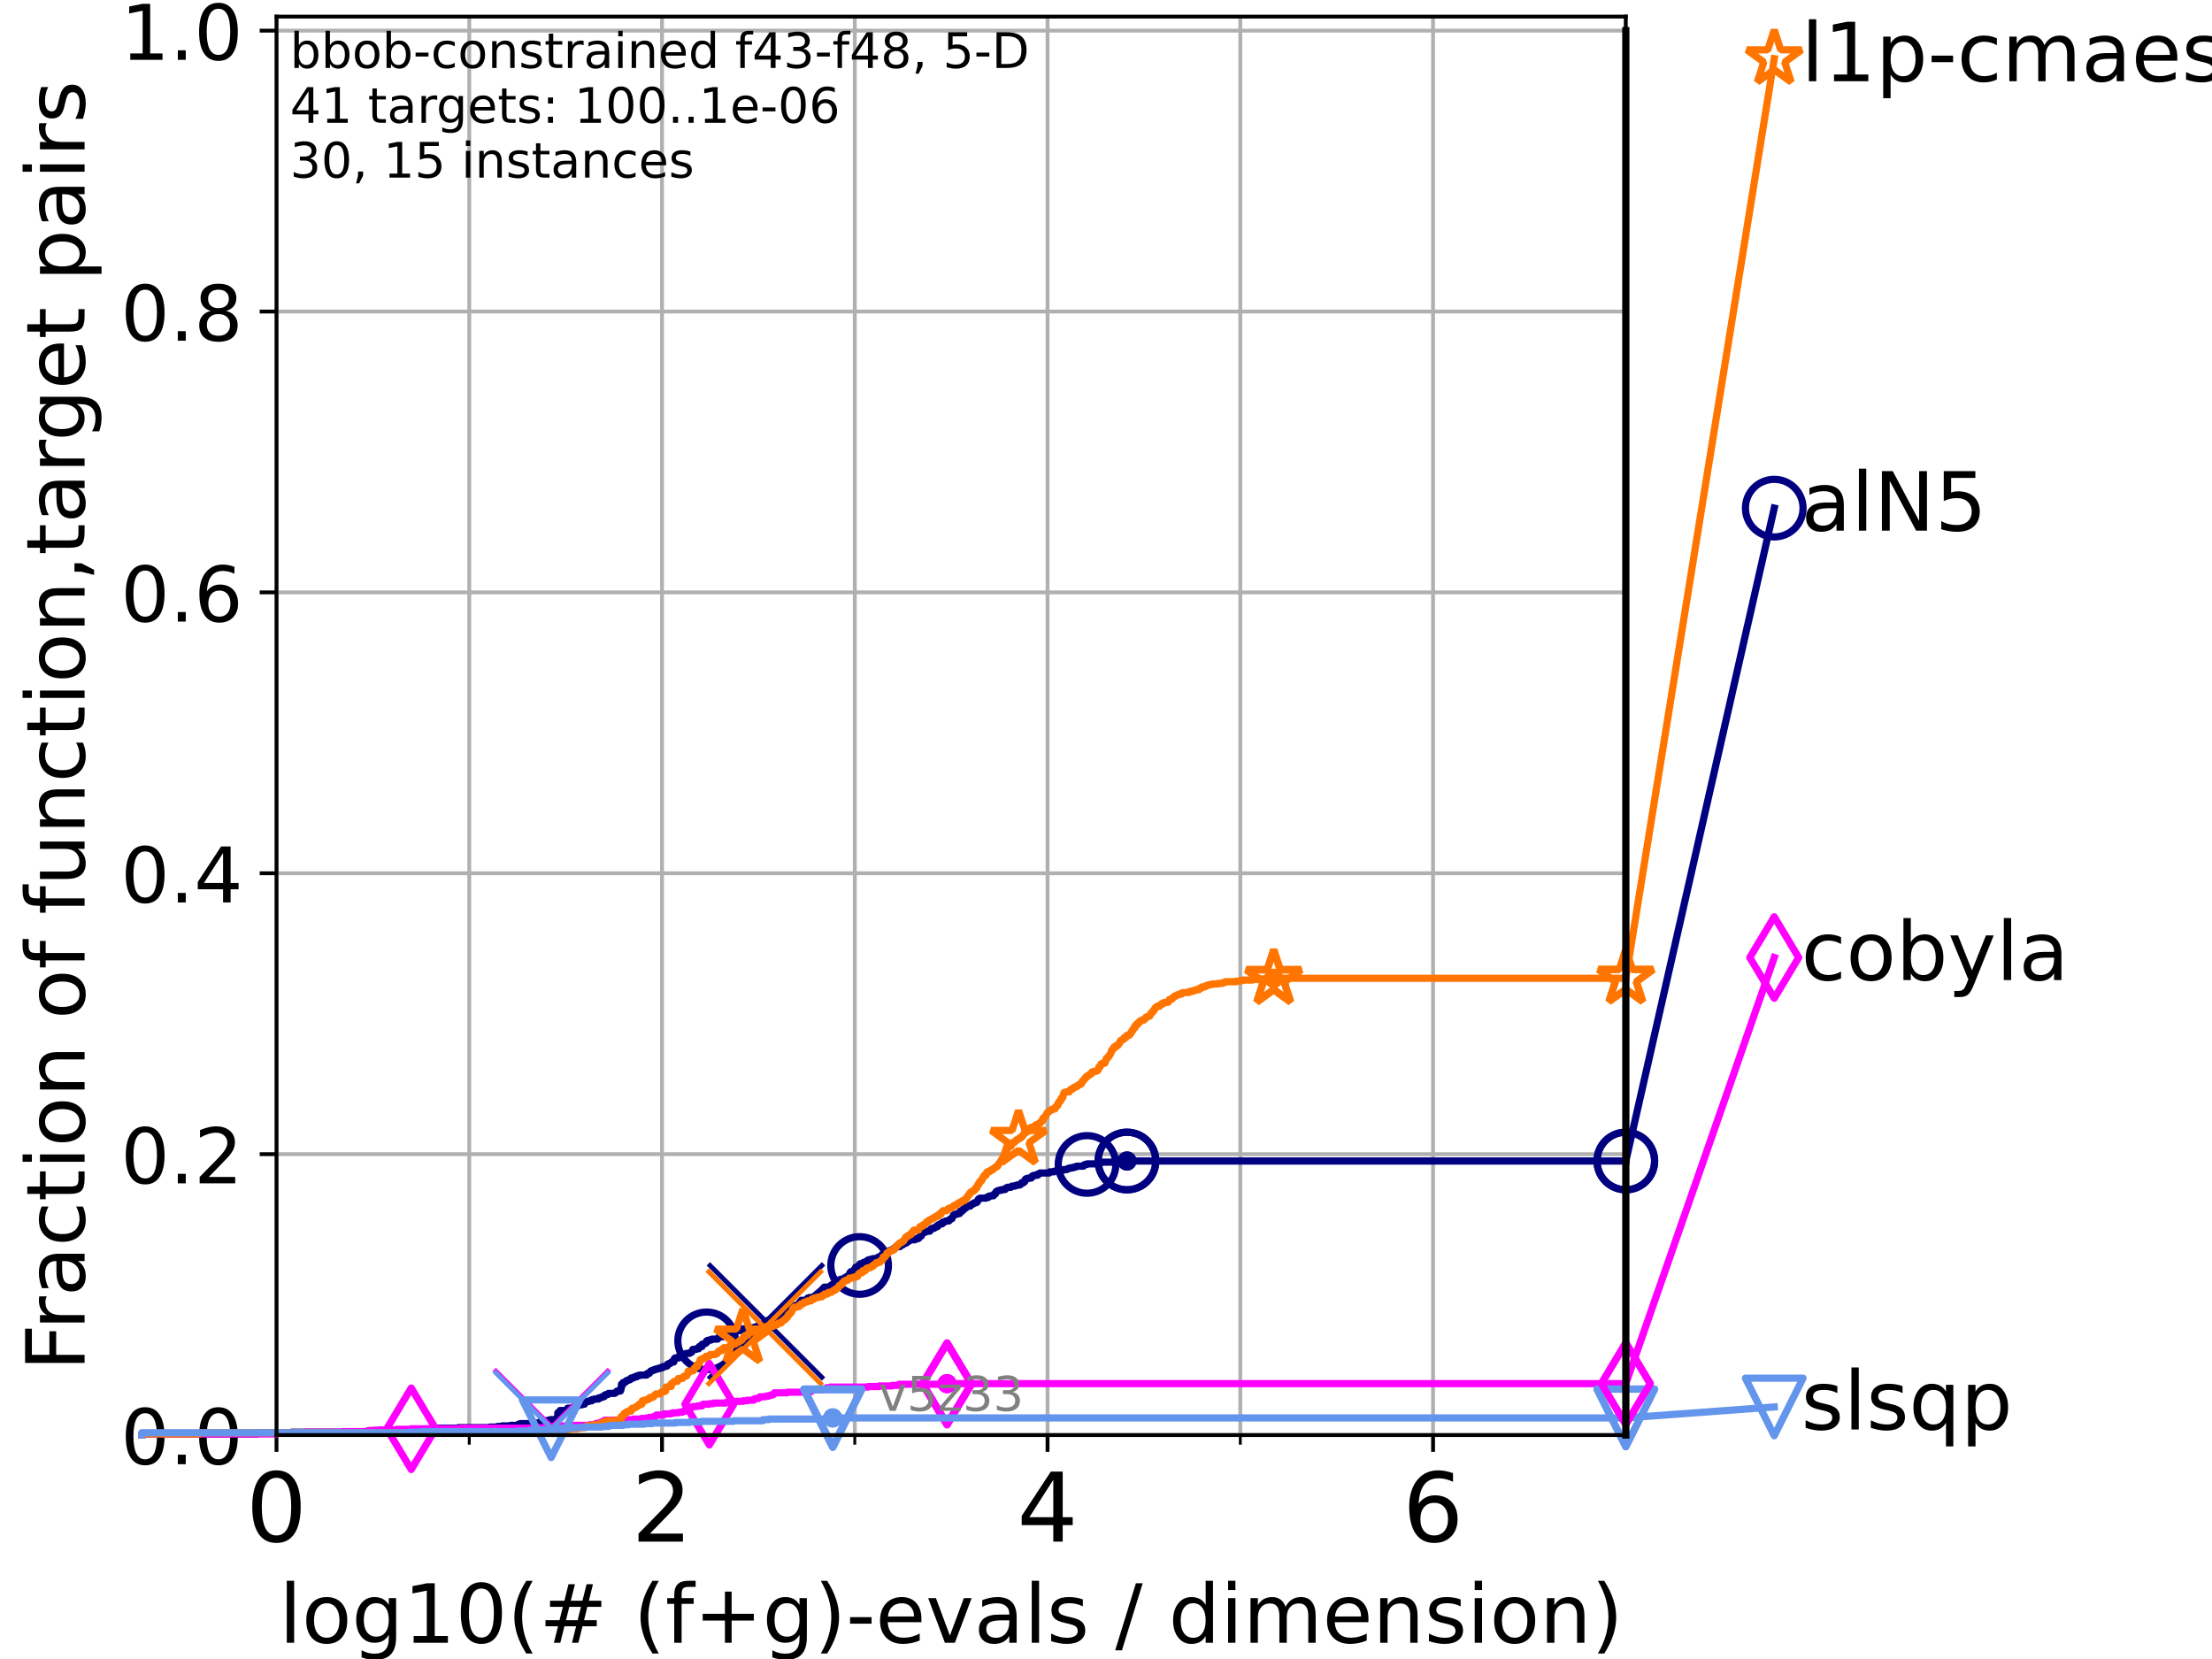 <?xml version="1.0" encoding="utf-8" standalone="no"?>
<!DOCTYPE svg PUBLIC "-//W3C//DTD SVG 1.1//EN"
  "http://www.w3.org/Graphics/SVG/1.1/DTD/svg11.dtd">
<!-- Created with matplotlib (https://matplotlib.org/) -->
<svg height="345.6pt" version="1.1" viewBox="0 0 460.8 345.6" width="460.8pt" xmlns="http://www.w3.org/2000/svg" xmlns:xlink="http://www.w3.org/1999/xlink">
 <defs>
  <style type="text/css">*{stroke-linecap:butt;stroke-linejoin:round;}</style>
 </defs>
 <g id="figure_1">
  <g id="patch_1">
   <path d="M 0 345.6 
L 460.8 345.6 
L 460.8 0 
L 0 0 
z
" style="fill:#ffffff;"/>
  </g>
  <g id="axes_1">
   <g id="patch_2">
    <path d="M 57.6 298.944 
L 338.688 298.944 
L 338.688 3.456 
L 57.6 3.456 
z
" style="fill:#ffffff;"/>
   </g>
   <g id="matplotlib.axis_1">
    <g id="xtick_1">
     <g id="line2d_1">
      <path clip-path="url(#p36f4d29358)" d="M 57.6 298.944 
L 57.6 3.456 
" style="fill:none;stroke:#b0b0b0;stroke-linecap:square;stroke-width:0.8;"/>
     </g>
     <g id="line2d_2">
      <defs>
       <path d="M 0 0 
L 0 3.5 
" id="mfaa6ce1c7f" style="stroke:#000000;stroke-width:0.8;"/>
      </defs>
      <g>
       <use style="stroke:#000000;stroke-width:0.8;" x="57.6" xlink:href="#mfaa6ce1c7f" y="298.944"/>
      </g>
     </g>
     <g id="text_1">
      <!-- 0 -->
      <g transform="translate(51.237 321.141)scale(0.2 -0.2)">
       <defs>
        <path d="M 31.781 66.406 
Q 24.172 66.406 20.328 58.906 
Q 16.5 51.422 16.5 36.375 
Q 16.5 21.391 20.328 13.891 
Q 24.172 6.391 31.781 6.391 
Q 39.453 6.391 43.281 13.891 
Q 47.125 21.391 47.125 36.375 
Q 47.125 51.422 43.281 58.906 
Q 39.453 66.406 31.781 66.406 
z
M 31.781 74.219 
Q 44.047 74.219 50.516 64.516 
Q 56.984 54.828 56.984 36.375 
Q 56.984 17.969 50.516 8.266 
Q 44.047 -1.422 31.781 -1.422 
Q 19.531 -1.422 13.062 8.266 
Q 6.594 17.969 6.594 36.375 
Q 6.594 54.828 13.062 64.516 
Q 19.531 74.219 31.781 74.219 
z
" id="DejaVuSans-48"/>
       </defs>
       <use xlink:href="#DejaVuSans-48"/>
      </g>
     </g>
    </g>
    <g id="xtick_2">
     <g id="line2d_3">
      <path clip-path="url(#p36f4d29358)" d="M 137.911 298.944 
L 137.911 3.456 
" style="fill:none;stroke:#b0b0b0;stroke-linecap:square;stroke-width:0.8;"/>
     </g>
     <g id="line2d_4">
      <g>
       <use style="stroke:#000000;stroke-width:0.8;" x="137.911" xlink:href="#mfaa6ce1c7f" y="298.944"/>
      </g>
     </g>
     <g id="text_2">
      <!-- 2 -->
      <g transform="translate(131.548 321.141)scale(0.2 -0.2)">
       <defs>
        <path d="M 19.188 8.297 
L 53.609 8.297 
L 53.609 0 
L 7.328 0 
L 7.328 8.297 
Q 12.938 14.109 22.625 23.891 
Q 32.328 33.688 34.812 36.531 
Q 39.547 41.844 41.422 45.531 
Q 43.312 49.219 43.312 52.781 
Q 43.312 58.594 39.234 62.25 
Q 35.156 65.922 28.609 65.922 
Q 23.969 65.922 18.812 64.312 
Q 13.672 62.703 7.812 59.422 
L 7.812 69.391 
Q 13.766 71.781 18.938 73 
Q 24.125 74.219 28.422 74.219 
Q 39.75 74.219 46.484 68.547 
Q 53.219 62.891 53.219 53.422 
Q 53.219 48.922 51.531 44.891 
Q 49.859 40.875 45.406 35.406 
Q 44.188 33.984 37.641 27.219 
Q 31.109 20.453 19.188 8.297 
z
" id="DejaVuSans-50"/>
       </defs>
       <use xlink:href="#DejaVuSans-50"/>
      </g>
     </g>
    </g>
    <g id="xtick_3">
     <g id="line2d_5">
      <path clip-path="url(#p36f4d29358)" d="M 218.222 298.944 
L 218.222 3.456 
" style="fill:none;stroke:#b0b0b0;stroke-linecap:square;stroke-width:0.8;"/>
     </g>
     <g id="line2d_6">
      <g>
       <use style="stroke:#000000;stroke-width:0.8;" x="218.222" xlink:href="#mfaa6ce1c7f" y="298.944"/>
      </g>
     </g>
     <g id="text_3">
      <!-- 4 -->
      <g transform="translate(211.859 321.141)scale(0.2 -0.2)">
       <defs>
        <path d="M 37.797 64.312 
L 12.891 25.391 
L 37.797 25.391 
z
M 35.203 72.906 
L 47.609 72.906 
L 47.609 25.391 
L 58.016 25.391 
L 58.016 17.188 
L 47.609 17.188 
L 47.609 0 
L 37.797 0 
L 37.797 17.188 
L 4.891 17.188 
L 4.891 26.703 
z
" id="DejaVuSans-52"/>
       </defs>
       <use xlink:href="#DejaVuSans-52"/>
      </g>
     </g>
    </g>
    <g id="xtick_4">
     <g id="line2d_7">
      <path clip-path="url(#p36f4d29358)" d="M 298.533 298.944 
L 298.533 3.456 
" style="fill:none;stroke:#b0b0b0;stroke-linecap:square;stroke-width:0.8;"/>
     </g>
     <g id="line2d_8">
      <g>
       <use style="stroke:#000000;stroke-width:0.8;" x="298.533" xlink:href="#mfaa6ce1c7f" y="298.944"/>
      </g>
     </g>
     <g id="text_4">
      <!-- 6 -->
      <g transform="translate(292.17 321.141)scale(0.2 -0.2)">
       <defs>
        <path d="M 33.016 40.375 
Q 26.375 40.375 22.484 35.828 
Q 18.609 31.297 18.609 23.391 
Q 18.609 15.531 22.484 10.953 
Q 26.375 6.391 33.016 6.391 
Q 39.656 6.391 43.531 10.953 
Q 47.406 15.531 47.406 23.391 
Q 47.406 31.297 43.531 35.828 
Q 39.656 40.375 33.016 40.375 
z
M 52.594 71.297 
L 52.594 62.312 
Q 48.875 64.062 45.094 64.984 
Q 41.312 65.922 37.594 65.922 
Q 27.828 65.922 22.672 59.328 
Q 17.531 52.734 16.797 39.406 
Q 19.672 43.656 24.016 45.922 
Q 28.375 48.188 33.594 48.188 
Q 44.578 48.188 50.953 41.516 
Q 57.328 34.859 57.328 23.391 
Q 57.328 12.156 50.688 5.359 
Q 44.047 -1.422 33.016 -1.422 
Q 20.359 -1.422 13.672 8.266 
Q 6.984 17.969 6.984 36.375 
Q 6.984 53.656 15.188 63.938 
Q 23.391 74.219 37.203 74.219 
Q 40.922 74.219 44.703 73.484 
Q 48.484 72.75 52.594 71.297 
z
" id="DejaVuSans-54"/>
       </defs>
       <use xlink:href="#DejaVuSans-54"/>
      </g>
     </g>
    </g>
    <g id="xtick_5">
     <g id="line2d_9">
      <path clip-path="url(#p36f4d29358)" d="M 97.755 298.944 
L 97.755 3.456 
" style="fill:none;stroke:#b0b0b0;stroke-linecap:square;stroke-width:0.8;"/>
     </g>
     <g id="line2d_10">
      <defs>
       <path d="M 0 0 
L 0 2 
" id="m09954ac8a3" style="stroke:#000000;stroke-width:0.6;"/>
      </defs>
      <g>
       <use style="stroke:#000000;stroke-width:0.6;" x="97.755" xlink:href="#m09954ac8a3" y="298.944"/>
      </g>
     </g>
    </g>
    <g id="xtick_6">
     <g id="line2d_11">
      <path clip-path="url(#p36f4d29358)" d="M 178.066 298.944 
L 178.066 3.456 
" style="fill:none;stroke:#b0b0b0;stroke-linecap:square;stroke-width:0.8;"/>
     </g>
     <g id="line2d_12">
      <g>
       <use style="stroke:#000000;stroke-width:0.6;" x="178.066" xlink:href="#m09954ac8a3" y="298.944"/>
      </g>
     </g>
    </g>
    <g id="xtick_7">
     <g id="line2d_13">
      <path clip-path="url(#p36f4d29358)" d="M 258.377 298.944 
L 258.377 3.456 
" style="fill:none;stroke:#b0b0b0;stroke-linecap:square;stroke-width:0.8;"/>
     </g>
     <g id="line2d_14">
      <g>
       <use style="stroke:#000000;stroke-width:0.6;" x="258.377" xlink:href="#m09954ac8a3" y="298.944"/>
      </g>
     </g>
    </g>
    <g id="xtick_8">
     <g id="line2d_15">
      <path clip-path="url(#p36f4d29358)" d="M 338.688 298.944 
L 338.688 3.456 
" style="fill:none;stroke:#b0b0b0;stroke-linecap:square;stroke-width:0.8;"/>
     </g>
     <g id="line2d_16">
      <g>
       <use style="stroke:#000000;stroke-width:0.6;" x="338.688" xlink:href="#m09954ac8a3" y="298.944"/>
      </g>
     </g>
    </g>
    <g id="text_5">
     <!-- log10(# (f+g)-evals / dimension) -->
     <g transform="translate(58.145 342.218)scale(0.17 -0.17)">
      <defs>
       <path d="M 9.422 75.984 
L 18.406 75.984 
L 18.406 0 
L 9.422 0 
z
" id="DejaVuSans-108"/>
       <path d="M 30.609 48.391 
Q 23.391 48.391 19.188 42.75 
Q 14.984 37.109 14.984 27.297 
Q 14.984 17.484 19.156 11.844 
Q 23.344 6.203 30.609 6.203 
Q 37.797 6.203 41.984 11.859 
Q 46.188 17.531 46.188 27.297 
Q 46.188 37.016 41.984 42.703 
Q 37.797 48.391 30.609 48.391 
z
M 30.609 56 
Q 42.328 56 49.016 48.375 
Q 55.719 40.766 55.719 27.297 
Q 55.719 13.875 49.016 6.219 
Q 42.328 -1.422 30.609 -1.422 
Q 18.844 -1.422 12.172 6.219 
Q 5.516 13.875 5.516 27.297 
Q 5.516 40.766 12.172 48.375 
Q 18.844 56 30.609 56 
z
" id="DejaVuSans-111"/>
       <path d="M 45.406 27.984 
Q 45.406 37.75 41.375 43.109 
Q 37.359 48.484 30.078 48.484 
Q 22.859 48.484 18.828 43.109 
Q 14.797 37.75 14.797 27.984 
Q 14.797 18.266 18.828 12.891 
Q 22.859 7.516 30.078 7.516 
Q 37.359 7.516 41.375 12.891 
Q 45.406 18.266 45.406 27.984 
z
M 54.391 6.781 
Q 54.391 -7.172 48.188 -13.984 
Q 42 -20.797 29.203 -20.797 
Q 24.469 -20.797 20.266 -20.094 
Q 16.062 -19.391 12.109 -17.922 
L 12.109 -9.188 
Q 16.062 -11.328 19.922 -12.344 
Q 23.781 -13.375 27.781 -13.375 
Q 36.625 -13.375 41.016 -8.766 
Q 45.406 -4.156 45.406 5.172 
L 45.406 9.625 
Q 42.625 4.781 38.281 2.391 
Q 33.938 0 27.875 0 
Q 17.828 0 11.672 7.656 
Q 5.516 15.328 5.516 27.984 
Q 5.516 40.672 11.672 48.328 
Q 17.828 56 27.875 56 
Q 33.938 56 38.281 53.609 
Q 42.625 51.219 45.406 46.391 
L 45.406 54.688 
L 54.391 54.688 
z
" id="DejaVuSans-103"/>
       <path d="M 12.406 8.297 
L 28.516 8.297 
L 28.516 63.922 
L 10.984 60.406 
L 10.984 69.391 
L 28.422 72.906 
L 38.281 72.906 
L 38.281 8.297 
L 54.391 8.297 
L 54.391 0 
L 12.406 0 
z
" id="DejaVuSans-49"/>
       <path d="M 31 75.875 
Q 24.469 64.656 21.281 53.656 
Q 18.109 42.672 18.109 31.391 
Q 18.109 20.125 21.312 9.062 
Q 24.516 -2 31 -13.188 
L 23.188 -13.188 
Q 15.875 -1.703 12.234 9.375 
Q 8.594 20.453 8.594 31.391 
Q 8.594 42.281 12.203 53.312 
Q 15.828 64.359 23.188 75.875 
z
" id="DejaVuSans-40"/>
       <path d="M 51.125 44 
L 36.922 44 
L 32.812 27.688 
L 47.125 27.688 
z
M 43.797 71.781 
L 38.719 51.516 
L 52.984 51.516 
L 58.109 71.781 
L 65.922 71.781 
L 60.891 51.516 
L 76.125 51.516 
L 76.125 44 
L 58.984 44 
L 54.984 27.688 
L 70.516 27.688 
L 70.516 20.219 
L 53.078 20.219 
L 48 0 
L 40.188 0 
L 45.219 20.219 
L 30.906 20.219 
L 25.875 0 
L 18.016 0 
L 23.094 20.219 
L 7.719 20.219 
L 7.719 27.688 
L 24.906 27.688 
L 29 44 
L 13.281 44 
L 13.281 51.516 
L 30.906 51.516 
L 35.891 71.781 
z
" id="DejaVuSans-35"/>
       <path id="DejaVuSans-32"/>
       <path d="M 37.109 75.984 
L 37.109 68.5 
L 28.516 68.5 
Q 23.688 68.5 21.797 66.547 
Q 19.922 64.594 19.922 59.516 
L 19.922 54.688 
L 34.719 54.688 
L 34.719 47.703 
L 19.922 47.703 
L 19.922 0 
L 10.891 0 
L 10.891 47.703 
L 2.297 47.703 
L 2.297 54.688 
L 10.891 54.688 
L 10.891 58.5 
Q 10.891 67.625 15.141 71.797 
Q 19.391 75.984 28.609 75.984 
z
" id="DejaVuSans-102"/>
       <path d="M 46 62.703 
L 46 35.5 
L 73.188 35.5 
L 73.188 27.203 
L 46 27.203 
L 46 0 
L 37.797 0 
L 37.797 27.203 
L 10.594 27.203 
L 10.594 35.5 
L 37.797 35.5 
L 37.797 62.703 
z
" id="DejaVuSans-43"/>
       <path d="M 8.016 75.875 
L 15.828 75.875 
Q 23.141 64.359 26.781 53.312 
Q 30.422 42.281 30.422 31.391 
Q 30.422 20.453 26.781 9.375 
Q 23.141 -1.703 15.828 -13.188 
L 8.016 -13.188 
Q 14.5 -2 17.703 9.062 
Q 20.906 20.125 20.906 31.391 
Q 20.906 42.672 17.703 53.656 
Q 14.5 64.656 8.016 75.875 
z
" id="DejaVuSans-41"/>
       <path d="M 4.891 31.391 
L 31.203 31.391 
L 31.203 23.391 
L 4.891 23.391 
z
" id="DejaVuSans-45"/>
       <path d="M 56.203 29.594 
L 56.203 25.203 
L 14.891 25.203 
Q 15.484 15.922 20.484 11.062 
Q 25.484 6.203 34.422 6.203 
Q 39.594 6.203 44.453 7.469 
Q 49.312 8.734 54.109 11.281 
L 54.109 2.781 
Q 49.266 0.734 44.188 -0.344 
Q 39.109 -1.422 33.891 -1.422 
Q 20.797 -1.422 13.156 6.188 
Q 5.516 13.812 5.516 26.812 
Q 5.516 40.234 12.766 48.109 
Q 20.016 56 32.328 56 
Q 43.359 56 49.781 48.891 
Q 56.203 41.797 56.203 29.594 
z
M 47.219 32.234 
Q 47.125 39.594 43.094 43.984 
Q 39.062 48.391 32.422 48.391 
Q 24.906 48.391 20.391 44.141 
Q 15.875 39.891 15.188 32.172 
z
" id="DejaVuSans-101"/>
       <path d="M 2.984 54.688 
L 12.5 54.688 
L 29.594 8.797 
L 46.688 54.688 
L 56.203 54.688 
L 35.688 0 
L 23.484 0 
z
" id="DejaVuSans-118"/>
       <path d="M 34.281 27.484 
Q 23.391 27.484 19.188 25 
Q 14.984 22.516 14.984 16.5 
Q 14.984 11.719 18.141 8.906 
Q 21.297 6.109 26.703 6.109 
Q 34.188 6.109 38.703 11.406 
Q 43.219 16.703 43.219 25.484 
L 43.219 27.484 
z
M 52.203 31.203 
L 52.203 0 
L 43.219 0 
L 43.219 8.297 
Q 40.141 3.328 35.547 0.953 
Q 30.953 -1.422 24.312 -1.422 
Q 15.922 -1.422 10.953 3.297 
Q 6 8.016 6 15.922 
Q 6 25.141 12.172 29.828 
Q 18.359 34.516 30.609 34.516 
L 43.219 34.516 
L 43.219 35.406 
Q 43.219 41.609 39.141 45 
Q 35.062 48.391 27.688 48.391 
Q 23 48.391 18.547 47.266 
Q 14.109 46.141 10.016 43.891 
L 10.016 52.203 
Q 14.938 54.109 19.578 55.047 
Q 24.219 56 28.609 56 
Q 40.484 56 46.344 49.844 
Q 52.203 43.703 52.203 31.203 
z
" id="DejaVuSans-97"/>
       <path d="M 44.281 53.078 
L 44.281 44.578 
Q 40.484 46.531 36.375 47.5 
Q 32.281 48.484 27.875 48.484 
Q 21.188 48.484 17.844 46.438 
Q 14.5 44.391 14.5 40.281 
Q 14.5 37.156 16.891 35.375 
Q 19.281 33.594 26.516 31.984 
L 29.594 31.297 
Q 39.156 29.25 43.188 25.516 
Q 47.219 21.781 47.219 15.094 
Q 47.219 7.469 41.188 3.016 
Q 35.156 -1.422 24.609 -1.422 
Q 20.219 -1.422 15.453 -0.562 
Q 10.688 0.297 5.422 2 
L 5.422 11.281 
Q 10.406 8.688 15.234 7.391 
Q 20.062 6.109 24.812 6.109 
Q 31.156 6.109 34.562 8.281 
Q 37.984 10.453 37.984 14.406 
Q 37.984 18.062 35.516 20.016 
Q 33.062 21.969 24.703 23.781 
L 21.578 24.516 
Q 13.234 26.266 9.516 29.906 
Q 5.812 33.547 5.812 39.891 
Q 5.812 47.609 11.281 51.797 
Q 16.75 56 26.812 56 
Q 31.781 56 36.172 55.266 
Q 40.578 54.547 44.281 53.078 
z
" id="DejaVuSans-115"/>
       <path d="M 25.391 72.906 
L 33.688 72.906 
L 8.297 -9.281 
L 0 -9.281 
z
" id="DejaVuSans-47"/>
       <path d="M 45.406 46.391 
L 45.406 75.984 
L 54.391 75.984 
L 54.391 0 
L 45.406 0 
L 45.406 8.203 
Q 42.578 3.328 38.25 0.953 
Q 33.938 -1.422 27.875 -1.422 
Q 17.969 -1.422 11.734 6.484 
Q 5.516 14.406 5.516 27.297 
Q 5.516 40.188 11.734 48.094 
Q 17.969 56 27.875 56 
Q 33.938 56 38.25 53.625 
Q 42.578 51.266 45.406 46.391 
z
M 14.797 27.297 
Q 14.797 17.391 18.875 11.75 
Q 22.953 6.109 30.078 6.109 
Q 37.203 6.109 41.297 11.75 
Q 45.406 17.391 45.406 27.297 
Q 45.406 37.203 41.297 42.844 
Q 37.203 48.484 30.078 48.484 
Q 22.953 48.484 18.875 42.844 
Q 14.797 37.203 14.797 27.297 
z
" id="DejaVuSans-100"/>
       <path d="M 9.422 54.688 
L 18.406 54.688 
L 18.406 0 
L 9.422 0 
z
M 9.422 75.984 
L 18.406 75.984 
L 18.406 64.594 
L 9.422 64.594 
z
" id="DejaVuSans-105"/>
       <path d="M 52 44.188 
Q 55.375 50.25 60.062 53.125 
Q 64.75 56 71.094 56 
Q 79.641 56 84.281 50.016 
Q 88.922 44.047 88.922 33.016 
L 88.922 0 
L 79.891 0 
L 79.891 32.719 
Q 79.891 40.578 77.094 44.375 
Q 74.312 48.188 68.609 48.188 
Q 61.625 48.188 57.562 43.547 
Q 53.516 38.922 53.516 30.906 
L 53.516 0 
L 44.484 0 
L 44.484 32.719 
Q 44.484 40.625 41.703 44.406 
Q 38.922 48.188 33.109 48.188 
Q 26.219 48.188 22.156 43.531 
Q 18.109 38.875 18.109 30.906 
L 18.109 0 
L 9.078 0 
L 9.078 54.688 
L 18.109 54.688 
L 18.109 46.188 
Q 21.188 51.219 25.484 53.609 
Q 29.781 56 35.688 56 
Q 41.656 56 45.828 52.969 
Q 50 49.953 52 44.188 
z
" id="DejaVuSans-109"/>
       <path d="M 54.891 33.016 
L 54.891 0 
L 45.906 0 
L 45.906 32.719 
Q 45.906 40.484 42.875 44.328 
Q 39.844 48.188 33.797 48.188 
Q 26.516 48.188 22.312 43.547 
Q 18.109 38.922 18.109 30.906 
L 18.109 0 
L 9.078 0 
L 9.078 54.688 
L 18.109 54.688 
L 18.109 46.188 
Q 21.344 51.125 25.703 53.562 
Q 30.078 56 35.797 56 
Q 45.219 56 50.047 50.172 
Q 54.891 44.344 54.891 33.016 
z
" id="DejaVuSans-110"/>
      </defs>
      <use xlink:href="#DejaVuSans-108"/>
      <use x="27.783" xlink:href="#DejaVuSans-111"/>
      <use x="88.965" xlink:href="#DejaVuSans-103"/>
      <use x="152.441" xlink:href="#DejaVuSans-49"/>
      <use x="216.064" xlink:href="#DejaVuSans-48"/>
      <use x="279.688" xlink:href="#DejaVuSans-40"/>
      <use x="318.701" xlink:href="#DejaVuSans-35"/>
      <use x="402.49" xlink:href="#DejaVuSans-32"/>
      <use x="434.277" xlink:href="#DejaVuSans-40"/>
      <use x="473.291" xlink:href="#DejaVuSans-102"/>
      <use x="508.496" xlink:href="#DejaVuSans-43"/>
      <use x="592.285" xlink:href="#DejaVuSans-103"/>
      <use x="655.762" xlink:href="#DejaVuSans-41"/>
      <use x="694.775" xlink:href="#DejaVuSans-45"/>
      <use x="730.859" xlink:href="#DejaVuSans-101"/>
      <use x="792.383" xlink:href="#DejaVuSans-118"/>
      <use x="851.562" xlink:href="#DejaVuSans-97"/>
      <use x="912.842" xlink:href="#DejaVuSans-108"/>
      <use x="940.625" xlink:href="#DejaVuSans-115"/>
      <use x="992.725" xlink:href="#DejaVuSans-32"/>
      <use x="1024.512" xlink:href="#DejaVuSans-47"/>
      <use x="1058.203" xlink:href="#DejaVuSans-32"/>
      <use x="1089.99" xlink:href="#DejaVuSans-100"/>
      <use x="1153.467" xlink:href="#DejaVuSans-105"/>
      <use x="1181.25" xlink:href="#DejaVuSans-109"/>
      <use x="1278.662" xlink:href="#DejaVuSans-101"/>
      <use x="1340.186" xlink:href="#DejaVuSans-110"/>
      <use x="1403.564" xlink:href="#DejaVuSans-115"/>
      <use x="1455.664" xlink:href="#DejaVuSans-105"/>
      <use x="1483.447" xlink:href="#DejaVuSans-111"/>
      <use x="1544.629" xlink:href="#DejaVuSans-110"/>
      <use x="1608.008" xlink:href="#DejaVuSans-41"/>
     </g>
    </g>
   </g>
   <g id="matplotlib.axis_2">
    <g id="ytick_1">
     <g id="line2d_17">
      <path clip-path="url(#p36f4d29358)" d="M 57.6 298.944 
L 338.688 298.944 
" style="fill:none;stroke:#b0b0b0;stroke-linecap:square;stroke-width:0.8;"/>
     </g>
     <g id="line2d_18">
      <defs>
       <path d="M 0 0 
L -3.5 0 
" id="m35591b6d13" style="stroke:#000000;stroke-width:0.8;"/>
      </defs>
      <g>
       <use style="stroke:#000000;stroke-width:0.8;" x="57.6" xlink:href="#m35591b6d13" y="298.944"/>
      </g>
     </g>
     <g id="text_6">
      <!-- 0.0 -->
      <g transform="translate(25.155 305.023)scale(0.16 -0.16)">
       <defs>
        <path d="M 10.688 12.406 
L 21 12.406 
L 21 0 
L 10.688 0 
z
" id="DejaVuSans-46"/>
       </defs>
       <use xlink:href="#DejaVuSans-48"/>
       <use x="63.623" xlink:href="#DejaVuSans-46"/>
       <use x="95.41" xlink:href="#DejaVuSans-48"/>
      </g>
     </g>
    </g>
    <g id="ytick_2">
     <g id="line2d_19">
      <path clip-path="url(#p36f4d29358)" d="M 57.6 240.432 
L 338.688 240.432 
" style="fill:none;stroke:#b0b0b0;stroke-linecap:square;stroke-width:0.8;"/>
     </g>
     <g id="line2d_20">
      <g>
       <use style="stroke:#000000;stroke-width:0.8;" x="57.6" xlink:href="#m35591b6d13" y="240.432"/>
      </g>
     </g>
     <g id="text_7">
      <!-- 0.2 -->
      <g transform="translate(25.155 246.51)scale(0.16 -0.16)">
       <use xlink:href="#DejaVuSans-48"/>
       <use x="63.623" xlink:href="#DejaVuSans-46"/>
       <use x="95.41" xlink:href="#DejaVuSans-50"/>
      </g>
     </g>
    </g>
    <g id="ytick_3">
     <g id="line2d_21">
      <path clip-path="url(#p36f4d29358)" d="M 57.6 181.919 
L 338.688 181.919 
" style="fill:none;stroke:#b0b0b0;stroke-linecap:square;stroke-width:0.8;"/>
     </g>
     <g id="line2d_22">
      <g>
       <use style="stroke:#000000;stroke-width:0.8;" x="57.6" xlink:href="#m35591b6d13" y="181.919"/>
      </g>
     </g>
     <g id="text_8">
      <!-- 0.4 -->
      <g transform="translate(25.155 187.998)scale(0.16 -0.16)">
       <use xlink:href="#DejaVuSans-48"/>
       <use x="63.623" xlink:href="#DejaVuSans-46"/>
       <use x="95.41" xlink:href="#DejaVuSans-52"/>
      </g>
     </g>
    </g>
    <g id="ytick_4">
     <g id="line2d_23">
      <path clip-path="url(#p36f4d29358)" d="M 57.6 123.407 
L 338.688 123.407 
" style="fill:none;stroke:#b0b0b0;stroke-linecap:square;stroke-width:0.8;"/>
     </g>
     <g id="line2d_24">
      <g>
       <use style="stroke:#000000;stroke-width:0.8;" x="57.6" xlink:href="#m35591b6d13" y="123.407"/>
      </g>
     </g>
     <g id="text_9">
      <!-- 0.6 -->
      <g transform="translate(25.155 129.485)scale(0.16 -0.16)">
       <use xlink:href="#DejaVuSans-48"/>
       <use x="63.623" xlink:href="#DejaVuSans-46"/>
       <use x="95.41" xlink:href="#DejaVuSans-54"/>
      </g>
     </g>
    </g>
    <g id="ytick_5">
     <g id="line2d_25">
      <path clip-path="url(#p36f4d29358)" d="M 57.6 64.894 
L 338.688 64.894 
" style="fill:none;stroke:#b0b0b0;stroke-linecap:square;stroke-width:0.8;"/>
     </g>
     <g id="line2d_26">
      <g>
       <use style="stroke:#000000;stroke-width:0.8;" x="57.6" xlink:href="#m35591b6d13" y="64.894"/>
      </g>
     </g>
     <g id="text_10">
      <!-- 0.8 -->
      <g transform="translate(25.155 70.973)scale(0.16 -0.16)">
       <defs>
        <path d="M 31.781 34.625 
Q 24.75 34.625 20.719 30.859 
Q 16.703 27.094 16.703 20.516 
Q 16.703 13.922 20.719 10.156 
Q 24.75 6.391 31.781 6.391 
Q 38.812 6.391 42.859 10.172 
Q 46.922 13.969 46.922 20.516 
Q 46.922 27.094 42.891 30.859 
Q 38.875 34.625 31.781 34.625 
z
M 21.922 38.812 
Q 15.578 40.375 12.031 44.719 
Q 8.5 49.078 8.5 55.328 
Q 8.5 64.062 14.719 69.141 
Q 20.953 74.219 31.781 74.219 
Q 42.672 74.219 48.875 69.141 
Q 55.078 64.062 55.078 55.328 
Q 55.078 49.078 51.531 44.719 
Q 48 40.375 41.703 38.812 
Q 48.828 37.156 52.797 32.312 
Q 56.781 27.484 56.781 20.516 
Q 56.781 9.906 50.312 4.234 
Q 43.844 -1.422 31.781 -1.422 
Q 19.734 -1.422 13.25 4.234 
Q 6.781 9.906 6.781 20.516 
Q 6.781 27.484 10.781 32.312 
Q 14.797 37.156 21.922 38.812 
z
M 18.312 54.391 
Q 18.312 48.734 21.844 45.562 
Q 25.391 42.391 31.781 42.391 
Q 38.141 42.391 41.719 45.562 
Q 45.312 48.734 45.312 54.391 
Q 45.312 60.062 41.719 63.234 
Q 38.141 66.406 31.781 66.406 
Q 25.391 66.406 21.844 63.234 
Q 18.312 60.062 18.312 54.391 
z
" id="DejaVuSans-56"/>
       </defs>
       <use xlink:href="#DejaVuSans-48"/>
       <use x="63.623" xlink:href="#DejaVuSans-46"/>
       <use x="95.41" xlink:href="#DejaVuSans-56"/>
      </g>
     </g>
    </g>
    <g id="ytick_6">
     <g id="line2d_27">
      <path clip-path="url(#p36f4d29358)" d="M 57.6 6.382 
L 338.688 6.382 
" style="fill:none;stroke:#b0b0b0;stroke-linecap:square;stroke-width:0.8;"/>
     </g>
     <g id="line2d_28">
      <g>
       <use style="stroke:#000000;stroke-width:0.8;" x="57.6" xlink:href="#m35591b6d13" y="6.382"/>
      </g>
     </g>
     <g id="text_11">
      <!-- 1.0 -->
      <g transform="translate(25.155 12.46)scale(0.16 -0.16)">
       <use xlink:href="#DejaVuSans-49"/>
       <use x="63.623" xlink:href="#DejaVuSans-46"/>
       <use x="95.41" xlink:href="#DejaVuSans-48"/>
      </g>
     </g>
    </g>
    <g id="text_12">
     <!-- Fraction of function,target pairs -->
     <g transform="translate(17.62 285.585)rotate(-90)scale(0.17 -0.17)">
      <defs>
       <path d="M 9.812 72.906 
L 51.703 72.906 
L 51.703 64.594 
L 19.672 64.594 
L 19.672 43.109 
L 48.578 43.109 
L 48.578 34.812 
L 19.672 34.812 
L 19.672 0 
L 9.812 0 
z
" id="DejaVuSans-70"/>
       <path d="M 41.109 46.297 
Q 39.594 47.172 37.812 47.578 
Q 36.031 48 33.891 48 
Q 26.266 48 22.188 43.047 
Q 18.109 38.094 18.109 28.812 
L 18.109 0 
L 9.078 0 
L 9.078 54.688 
L 18.109 54.688 
L 18.109 46.188 
Q 20.953 51.172 25.484 53.578 
Q 30.031 56 36.531 56 
Q 37.453 56 38.578 55.875 
Q 39.703 55.766 41.062 55.516 
z
" id="DejaVuSans-114"/>
       <path d="M 48.781 52.594 
L 48.781 44.188 
Q 44.969 46.297 41.141 47.344 
Q 37.312 48.391 33.406 48.391 
Q 24.656 48.391 19.812 42.844 
Q 14.984 37.312 14.984 27.297 
Q 14.984 17.281 19.812 11.734 
Q 24.656 6.203 33.406 6.203 
Q 37.312 6.203 41.141 7.25 
Q 44.969 8.297 48.781 10.406 
L 48.781 2.094 
Q 45.016 0.344 40.984 -0.531 
Q 36.969 -1.422 32.422 -1.422 
Q 20.062 -1.422 12.781 6.344 
Q 5.516 14.109 5.516 27.297 
Q 5.516 40.672 12.859 48.328 
Q 20.219 56 33.016 56 
Q 37.156 56 41.109 55.141 
Q 45.062 54.297 48.781 52.594 
z
" id="DejaVuSans-99"/>
       <path d="M 18.312 70.219 
L 18.312 54.688 
L 36.812 54.688 
L 36.812 47.703 
L 18.312 47.703 
L 18.312 18.016 
Q 18.312 11.328 20.141 9.422 
Q 21.969 7.516 27.594 7.516 
L 36.812 7.516 
L 36.812 0 
L 27.594 0 
Q 17.188 0 13.234 3.875 
Q 9.281 7.766 9.281 18.016 
L 9.281 47.703 
L 2.688 47.703 
L 2.688 54.688 
L 9.281 54.688 
L 9.281 70.219 
z
" id="DejaVuSans-116"/>
       <path d="M 8.5 21.578 
L 8.5 54.688 
L 17.484 54.688 
L 17.484 21.922 
Q 17.484 14.156 20.5 10.266 
Q 23.531 6.391 29.594 6.391 
Q 36.859 6.391 41.078 11.031 
Q 45.312 15.672 45.312 23.688 
L 45.312 54.688 
L 54.297 54.688 
L 54.297 0 
L 45.312 0 
L 45.312 8.406 
Q 42.047 3.422 37.719 1 
Q 33.406 -1.422 27.688 -1.422 
Q 18.266 -1.422 13.375 4.438 
Q 8.5 10.297 8.5 21.578 
z
M 31.109 56 
z
" id="DejaVuSans-117"/>
       <path d="M 11.719 12.406 
L 22.016 12.406 
L 22.016 4 
L 14.016 -11.625 
L 7.719 -11.625 
L 11.719 4 
z
" id="DejaVuSans-44"/>
       <path d="M 18.109 8.203 
L 18.109 -20.797 
L 9.078 -20.797 
L 9.078 54.688 
L 18.109 54.688 
L 18.109 46.391 
Q 20.953 51.266 25.266 53.625 
Q 29.594 56 35.594 56 
Q 45.562 56 51.781 48.094 
Q 58.016 40.188 58.016 27.297 
Q 58.016 14.406 51.781 6.484 
Q 45.562 -1.422 35.594 -1.422 
Q 29.594 -1.422 25.266 0.953 
Q 20.953 3.328 18.109 8.203 
z
M 48.688 27.297 
Q 48.688 37.203 44.609 42.844 
Q 40.531 48.484 33.406 48.484 
Q 26.266 48.484 22.188 42.844 
Q 18.109 37.203 18.109 27.297 
Q 18.109 17.391 22.188 11.75 
Q 26.266 6.109 33.406 6.109 
Q 40.531 6.109 44.609 11.75 
Q 48.688 17.391 48.688 27.297 
z
" id="DejaVuSans-112"/>
      </defs>
      <use xlink:href="#DejaVuSans-70"/>
      <use x="50.27" xlink:href="#DejaVuSans-114"/>
      <use x="91.383" xlink:href="#DejaVuSans-97"/>
      <use x="152.662" xlink:href="#DejaVuSans-99"/>
      <use x="207.643" xlink:href="#DejaVuSans-116"/>
      <use x="246.852" xlink:href="#DejaVuSans-105"/>
      <use x="274.635" xlink:href="#DejaVuSans-111"/>
      <use x="335.816" xlink:href="#DejaVuSans-110"/>
      <use x="399.195" xlink:href="#DejaVuSans-32"/>
      <use x="430.982" xlink:href="#DejaVuSans-111"/>
      <use x="492.164" xlink:href="#DejaVuSans-102"/>
      <use x="527.369" xlink:href="#DejaVuSans-32"/>
      <use x="559.156" xlink:href="#DejaVuSans-102"/>
      <use x="594.361" xlink:href="#DejaVuSans-117"/>
      <use x="657.74" xlink:href="#DejaVuSans-110"/>
      <use x="721.119" xlink:href="#DejaVuSans-99"/>
      <use x="776.1" xlink:href="#DejaVuSans-116"/>
      <use x="815.309" xlink:href="#DejaVuSans-105"/>
      <use x="843.092" xlink:href="#DejaVuSans-111"/>
      <use x="904.273" xlink:href="#DejaVuSans-110"/>
      <use x="967.652" xlink:href="#DejaVuSans-44"/>
      <use x="999.439" xlink:href="#DejaVuSans-116"/>
      <use x="1038.648" xlink:href="#DejaVuSans-97"/>
      <use x="1099.928" xlink:href="#DejaVuSans-114"/>
      <use x="1139.291" xlink:href="#DejaVuSans-103"/>
      <use x="1202.768" xlink:href="#DejaVuSans-101"/>
      <use x="1264.291" xlink:href="#DejaVuSans-116"/>
      <use x="1303.5" xlink:href="#DejaVuSans-32"/>
      <use x="1335.287" xlink:href="#DejaVuSans-112"/>
      <use x="1398.764" xlink:href="#DejaVuSans-97"/>
      <use x="1460.043" xlink:href="#DejaVuSans-105"/>
      <use x="1487.826" xlink:href="#DejaVuSans-114"/>
      <use x="1528.939" xlink:href="#DejaVuSans-115"/>
     </g>
    </g>
   </g>
   <g id="line2d_29">
    <defs>
     <path d="M 0 1.5 
C 0.398 1.5 0.779 1.342 1.061 1.061 
C 1.342 0.779 1.5 0.398 1.5 0 
C 1.5 -0.398 1.342 -0.779 1.061 -1.061 
C 0.779 -1.342 0.398 -1.5 0 -1.5 
C -0.398 -1.5 -0.779 -1.342 -1.061 -1.061 
C -1.342 -0.779 -1.5 -0.398 -1.5 0 
C -1.5 0.398 -1.342 0.779 -1.061 1.061 
C -0.779 1.342 -0.398 1.5 0 1.5 
z
" id="m389753ce9c" style="stroke:#000080;"/>
    </defs>
    <g>
     <use style="fill:#000080;stroke:#000080;" x="234.771" xlink:href="#m389753ce9c" y="241.859"/>
     <use style="fill:#000080;stroke:#000080;" x="234.771" xlink:href="#m389753ce9c" y="241.859"/>
    </g>
   </g>
   <g id="line2d_30">
    <path d="M 29.533 298.944 
L 29.533 298.706 
L 53.709 298.706 
L 53.709 298.468 
L 60.78 298.468 
L 60.78 298.349 
L 75.556 298.349 
L 75.556 298.23 
L 77.885 298.23 
L 77.885 297.993 
L 83.438 297.993 
L 83.438 297.874 
L 86.351 297.874 
L 86.351 297.755 
L 89.973 297.755 
L 89.973 297.517 
L 95.526 297.517 
L 95.526 297.398 
L 102.06 297.398 
L 102.06 297.279 
L 103.623 297.279 
L 103.623 297.16 
L 104.592 297.16 
L 104.592 297.041 
L 106.383 297.041 
L 106.383 296.922 
L 108.006 296.922 
L 108.006 296.684 
L 108.389 296.684 
L 108.389 296.565 
L 111.186 296.565 
L 111.186 296.447 
L 112.432 296.447 
L 112.432 296.209 
L 112.73 296.209 
L 112.73 295.971 
L 114.148 295.971 
L 114.148 295.852 
L 114.685 295.852 
L 114.685 295.733 
L 115.959 295.733 
L 115.959 295.376 
L 116.203 295.376 
L 116.203 294.306 
L 116.443 294.306 
L 116.443 294.187 
L 116.68 294.187 
L 116.68 293.83 
L 118.257 293.83 
L 118.257 293.354 
L 119.097 293.354 
L 119.097 293.235 
L 119.899 293.235 
L 119.899 293.117 
L 120.094 293.117 
L 120.094 292.879 
L 120.287 292.879 
L 120.287 292.76 
L 120.666 292.76 
L 120.666 292.641 
L 121.219 292.641 
L 121.219 292.522 
L 121.756 292.522 
L 121.756 292.165 
L 121.931 292.165 
L 121.931 292.046 
L 122.277 292.046 
L 122.277 291.927 
L 122.782 291.927 
L 122.782 291.808 
L 123.274 291.808 
L 123.274 291.57 
L 123.751 291.57 
L 123.751 291.452 
L 124.669 291.452 
L 124.669 291.214 
L 125.111 291.214 
L 125.111 291.095 
L 125.399 291.095 
L 125.399 290.976 
L 125.823 290.976 
L 125.823 290.857 
L 125.962 290.857 
L 125.962 290.619 
L 126.236 290.619 
L 126.236 290.5 
L 126.64 290.5 
L 126.64 290.381 
L 126.773 290.381 
L 126.773 290.262 
L 128.047 290.262 
L 128.047 290.143 
L 128.291 290.143 
L 128.291 290.024 
L 128.411 290.024 
L 128.411 289.905 
L 128.531 289.905 
L 128.531 289.787 
L 129.233 289.787 
L 129.233 289.549 
L 129.348 289.549 
L 129.348 289.073 
L 129.461 289.073 
L 129.461 288.359 
L 129.798 288.359 
L 129.798 288.003 
L 130.128 288.003 
L 130.128 287.884 
L 130.345 287.884 
L 130.452 287.646 
L 130.665 287.646 
L 130.665 287.527 
L 130.979 287.527 
L 130.979 287.408 
L 131.287 287.408 
L 131.389 287.17 
L 131.49 287.17 
L 131.49 287.051 
L 131.987 287.051 
L 131.987 286.932 
L 132.182 286.932 
L 132.182 286.813 
L 132.66 286.813 
L 132.754 286.576 
L 133.216 286.576 
L 133.216 286.457 
L 134.703 286.457 
L 134.703 286.219 
L 134.87 286.219 
L 134.87 286.1 
L 135.281 286.1 
L 135.362 285.862 
L 135.442 285.862 
L 135.522 285.624 
L 135.761 285.624 
L 135.761 285.505 
L 136.073 285.505 
L 136.073 285.386 
L 136.381 285.386 
L 136.381 285.267 
L 136.757 285.267 
L 136.757 285.148 
L 137.199 285.148 
L 137.199 285.029 
L 137.559 285.029 
L 137.559 284.911 
L 138.05 284.911 
L 138.119 284.673 
L 138.662 284.673 
L 138.662 284.554 
L 138.993 284.554 
L 139.058 284.197 
L 139.253 284.197 
L 139.253 284.078 
L 139.573 284.078 
L 139.573 283.959 
L 139.762 283.959 
L 139.762 283.84 
L 139.887 283.84 
L 139.887 283.721 
L 140.379 283.721 
L 140.439 283.127 
L 140.499 283.127 
L 140.499 283.008 
L 140.619 283.008 
L 140.619 282.889 
L 141.436 282.889 
L 141.436 282.532 
L 141.662 282.532 
L 141.662 282.413 
L 142.052 282.413 
L 142.052 282.294 
L 142.433 282.294 
L 142.433 282.056 
L 142.963 282.056 
L 142.963 281.937 
L 143.629 281.937 
L 143.629 281.818 
L 143.878 281.818 
L 143.878 281.699 
L 144.075 281.699 
L 144.173 281.462 
L 144.221 281.462 
L 144.318 281.105 
L 144.982 281.105 
L 144.982 280.986 
L 145.531 280.986 
L 145.621 280.629 
L 145.666 280.629 
L 145.666 280.51 
L 146.238 280.51 
L 146.238 280.034 
L 146.623 280.034 
L 146.623 279.916 
L 146.833 279.916 
L 146.833 279.797 
L 147.082 279.797 
L 147.082 279.678 
L 147.206 279.678 
L 147.206 279.321 
L 147.45 279.321 
L 147.45 279.202 
L 147.967 279.202 
L 147.967 279.083 
L 148.316 279.083 
L 148.316 278.964 
L 149.504 278.964 
L 149.611 278.726 
L 149.682 278.726 
L 149.682 278.607 
L 149.824 278.607 
L 149.824 278.488 
L 150.548 278.488 
L 150.649 278.251 
L 150.75 278.251 
L 150.783 278.013 
L 151.211 278.013 
L 151.244 277.775 
L 151.566 277.775 
L 151.566 277.656 
L 152.13 277.656 
L 152.13 277.537 
L 152.406 277.537 
L 152.466 277.299 
L 153.552 277.299 
L 153.552 277.18 
L 154.195 277.18 
L 154.304 276.942 
L 154.521 276.942 
L 154.521 276.823 
L 156.04 276.823 
L 156.04 276.705 
L 156.706 276.705 
L 156.706 276.586 
L 157.186 276.586 
L 157.186 276.467 
L 157.551 276.467 
L 157.551 276.348 
L 157.887 276.348 
L 157.887 276.229 
L 158.13 276.229 
L 158.13 276.11 
L 158.326 276.11 
L 158.326 275.991 
L 158.53 275.991 
L 158.53 275.872 
L 158.984 275.872 
L 158.984 275.753 
L 159.201 275.753 
L 159.283 275.515 
L 159.467 275.515 
L 159.558 275.277 
L 159.668 275.277 
L 159.668 275.158 
L 160.006 275.158 
L 160.006 275.04 
L 160.23 275.04 
L 160.23 274.921 
L 160.623 274.921 
L 160.623 274.802 
L 160.971 274.802 
L 160.971 274.683 
L 161.293 274.683 
L 161.293 274.564 
L 161.466 274.564 
L 161.466 274.445 
L 161.779 274.445 
L 161.779 274.326 
L 162.026 274.326 
L 162.026 274.207 
L 162.182 274.207 
L 162.182 274.088 
L 162.381 274.088 
L 162.475 273.85 
L 163.021 273.85 
L 163.021 273.731 
L 163.152 273.731 
L 163.226 273.493 
L 163.316 273.493 
L 163.316 273.375 
L 163.677 273.375 
L 163.677 273.256 
L 164.001 273.256 
L 164.032 272.899 
L 164.156 272.899 
L 164.226 272.542 
L 164.6 272.542 
L 164.6 272.423 
L 165.106 272.423 
L 165.106 272.304 
L 165.303 272.304 
L 165.303 272.185 
L 165.433 272.185 
L 165.433 272.066 
L 165.69 272.066 
L 165.69 271.947 
L 166.228 271.947 
L 166.269 271.71 
L 166.494 271.71 
L 166.561 271.353 
L 166.615 271.353 
L 166.615 271.234 
L 166.769 271.234 
L 166.769 271.115 
L 166.922 271.115 
L 166.922 270.877 
L 168.054 270.877 
L 168.054 270.758 
L 168.214 270.758 
L 168.251 270.401 
L 168.639 270.401 
L 168.639 270.282 
L 169.52 270.282 
L 169.571 270.045 
L 169.78 270.045 
L 169.78 269.926 
L 169.92 269.926 
L 170.02 269.688 
L 170.196 269.688 
L 170.294 269.45 
L 170.655 269.45 
L 170.714 269.093 
L 171.009 269.093 
L 171.067 268.855 
L 171.129 268.855 
L 171.129 268.736 
L 171.248 268.736 
L 171.248 268.617 
L 171.484 268.617 
L 171.484 268.38 
L 171.691 268.38 
L 171.701 268.142 
L 172.716 268.142 
L 172.716 268.023 
L 172.881 268.023 
L 172.881 267.904 
L 173.091 267.904 
L 173.091 267.785 
L 173.207 267.785 
L 173.207 267.666 
L 173.504 267.666 
L 173.504 267.547 
L 173.823 267.547 
L 173.827 267.309 
L 174.022 267.309 
L 174.105 266.952 
L 174.409 266.952 
L 174.409 266.833 
L 174.754 266.833 
L 174.829 266.596 
L 175.187 266.596 
L 175.187 266.477 
L 175.714 266.477 
L 175.714 266.358 
L 175.971 266.358 
L 176.034 266.12 
L 176.248 266.12 
L 176.248 266.001 
L 176.529 266.001 
L 176.627 265.763 
L 176.827 265.763 
L 176.827 265.644 
L 176.965 265.644 
L 177.028 265.169 
L 177.161 265.169 
L 177.212 264.931 
L 177.564 264.931 
L 177.564 264.812 
L 177.824 264.812 
L 177.856 264.574 
L 177.975 264.574 
L 178.08 264.336 
L 178.164 264.336 
L 178.25 263.979 
L 178.67 263.979 
L 178.74 263.741 
L 178.831 263.741 
L 178.831 263.622 
L 179.076 263.622 
L 179.174 263.266 
L 179.668 263.266 
L 179.668 263.147 
L 179.804 263.147 
L 179.804 263.028 
L 180.102 263.028 
L 180.102 262.909 
L 180.552 262.909 
L 180.579 262.671 
L 180.697 262.671 
L 180.697 262.552 
L 180.914 262.552 
L 180.914 262.433 
L 181.408 262.433 
L 181.408 262.314 
L 181.829 262.314 
L 181.829 262.195 
L 182.693 262.195 
L 182.693 262.076 
L 182.813 262.076 
L 182.813 261.957 
L 183.011 261.957 
L 183.011 261.839 
L 183.454 261.839 
L 183.454 261.72 
L 183.721 261.72 
L 183.724 261.363 
L 184.113 261.363 
L 184.221 261.125 
L 184.505 261.125 
L 184.609 260.768 
L 184.849 260.768 
L 184.849 260.649 
L 185.246 260.649 
L 185.246 260.53 
L 185.666 260.53 
L 185.666 260.411 
L 186.001 260.411 
L 186.052 260.174 
L 186.363 260.174 
L 186.363 260.055 
L 186.477 260.055 
L 186.501 259.817 
L 186.64 259.817 
L 186.64 259.698 
L 187.479 259.698 
L 187.56 259.46 
L 187.762 259.46 
L 187.762 259.341 
L 188.067 259.341 
L 188.067 259.222 
L 188.227 259.222 
L 188.325 258.984 
L 188.729 258.984 
L 188.729 258.865 
L 188.922 258.865 
L 188.922 258.746 
L 189.04 258.746 
L 189.04 258.627 
L 189.24 258.627 
L 189.24 258.509 
L 189.47 258.509 
L 189.47 258.39 
L 189.607 258.39 
L 189.607 258.271 
L 190.614 258.271 
L 190.622 258.033 
L 191.285 258.033 
L 191.285 257.914 
L 191.454 257.914 
L 191.564 257.676 
L 191.599 257.676 
L 191.599 257.557 
L 191.796 257.557 
L 191.796 257.438 
L 191.96 257.438 
L 192.006 257.081 
L 192.098 257.081 
L 192.188 256.844 
L 192.259 256.844 
L 192.259 256.725 
L 192.725 256.725 
L 192.771 256.487 
L 193.668 256.487 
L 193.668 256.368 
L 193.789 256.368 
L 193.854 256.13 
L 193.918 256.13 
L 193.918 256.011 
L 194.104 256.011 
L 194.104 255.892 
L 194.582 255.892 
L 194.582 255.773 
L 194.782 255.773 
L 194.782 255.654 
L 194.907 255.654 
L 194.907 255.535 
L 195.293 255.535 
L 195.403 255.179 
L 195.665 255.179 
L 195.665 255.06 
L 195.833 255.06 
L 195.833 254.941 
L 196.294 254.941 
L 196.392 254.584 
L 196.766 254.584 
L 196.766 254.465 
L 197.009 254.465 
L 197.009 254.346 
L 197.696 254.346 
L 197.724 254.108 
L 197.878 254.108 
L 197.878 253.989 
L 198.088 253.989 
L 198.088 253.87 
L 198.321 253.87 
L 198.424 253.514 
L 198.466 253.514 
L 198.57 253.276 
L 198.588 253.276 
L 198.588 253.157 
L 198.782 253.157 
L 198.782 253.038 
L 199.033 253.038 
L 199.033 252.919 
L 199.502 252.919 
L 199.502 252.8 
L 199.915 252.8 
L 200.005 252.443 
L 200.03 252.443 
L 200.03 252.324 
L 200.424 252.324 
L 200.475 252.086 
L 200.684 252.086 
L 200.688 251.849 
L 200.859 251.849 
L 200.859 251.73 
L 201.104 251.73 
L 201.104 251.611 
L 201.259 251.611 
L 201.312 251.373 
L 201.556 251.373 
L 201.556 251.254 
L 202.126 251.254 
L 202.207 251.016 
L 202.361 251.016 
L 202.361 250.897 
L 202.599 250.897 
L 202.599 250.778 
L 202.791 250.778 
L 202.791 250.659 
L 202.992 250.659 
L 202.992 250.54 
L 203.425 250.54 
L 203.425 250.421 
L 203.585 250.421 
L 203.683 250.065 
L 203.751 250.065 
L 203.8 249.827 
L 203.915 249.827 
L 203.915 249.708 
L 204.189 249.708 
L 204.189 249.589 
L 205.423 249.589 
L 205.423 249.47 
L 205.859 249.47 
L 205.886 249.232 
L 206.236 249.232 
L 206.236 249.113 
L 206.941 249.113 
L 207.008 248.875 
L 207.064 248.875 
L 207.064 248.756 
L 207.349 248.756 
L 207.438 248.4 
L 207.465 248.4 
L 207.465 248.281 
L 207.598 248.281 
L 207.598 248.162 
L 207.819 248.162 
L 207.819 248.043 
L 208.203 248.043 
L 208.203 247.924 
L 208.7 247.924 
L 208.7 247.805 
L 209.384 247.805 
L 209.456 247.567 
L 209.608 247.567 
L 209.608 247.448 
L 209.901 247.448 
L 209.901 247.329 
L 210.62 247.329 
L 210.62 247.21 
L 210.769 247.21 
L 210.769 247.091 
L 211.436 247.091 
L 211.436 246.973 
L 211.872 246.973 
L 211.872 246.854 
L 212.478 246.854 
L 212.585 246.616 
L 212.821 246.616 
L 212.824 246.378 
L 213.243 246.378 
L 213.253 246.14 
L 213.484 246.14 
L 213.591 245.664 
L 213.75 245.664 
L 213.75 245.545 
L 214.143 245.545 
L 214.143 245.426 
L 214.814 245.426 
L 214.814 245.308 
L 214.932 245.308 
L 215.031 245.07 
L 215.054 245.07 
L 215.054 244.951 
L 215.405 244.951 
L 215.405 244.832 
L 216.134 244.832 
L 216.153 244.594 
L 216.468 244.594 
L 216.468 244.475 
L 216.638 244.475 
L 216.638 244.356 
L 218.587 244.356 
L 218.684 244.118 
L 219.524 244.118 
L 219.524 243.999 
L 219.958 243.999 
L 219.958 243.88 
L 220.173 243.88 
L 220.173 243.762 
L 221.578 243.762 
L 221.578 243.643 
L 222.25 243.643 
L 222.25 243.524 
L 222.506 243.524 
L 222.506 243.405 
L 222.856 243.405 
L 222.856 243.286 
L 223.499 243.286 
L 223.499 243.167 
L 223.956 243.167 
L 223.956 243.048 
L 224.321 243.048 
L 224.321 242.929 
L 225.716 242.929 
L 225.779 242.691 
L 226.028 242.691 
L 226.028 242.572 
L 226.45 242.572 
L 226.45 242.453 
L 228.809 242.453 
L 228.819 242.215 
L 229.444 242.215 
L 229.444 242.097 
L 232.145 242.097 
L 232.145 241.978 
L 234.771 241.978 
L 234.771 241.859 
L 338.688 241.859 
L 338.688 241.859 
" style="fill:none;stroke:#000080;stroke-linecap:square;stroke-width:1.5;"/>
   </g>
   <g id="line2d_31">
    <defs>
     <path d="M 0 6 
C 1.591 6 3.117 5.368 4.243 4.243 
C 5.368 3.117 6 1.591 6 0 
C 6 -1.591 5.368 -3.117 4.243 -4.243 
C 3.117 -5.368 1.591 -6 0 -6 
C -1.591 -6 -3.117 -5.368 -4.243 -4.243 
C -5.368 -3.117 -6 -1.591 -6 0 
C -6 1.591 -5.368 3.117 -4.243 4.243 
C -3.117 5.368 -1.591 6 0 6 
z
" id="m4d9023e075" style="stroke:#000080;stroke-width:1.5;"/>
    </defs>
    <g>
     <use style="fill-opacity:0;stroke:#000080;stroke-width:1.5;" x="147.206" xlink:href="#m4d9023e075" y="279.321"/>
     <use style="fill-opacity:0;stroke:#000080;stroke-width:1.5;" x="179.076" xlink:href="#m4d9023e075" y="263.622"/>
     <use style="fill-opacity:0;stroke:#000080;stroke-width:1.5;" x="226.45" xlink:href="#m4d9023e075" y="242.572"/>
     <use style="fill-opacity:0;stroke:#000080;stroke-width:1.5;" x="234.771" xlink:href="#m4d9023e075" y="241.859"/>
     <use style="fill-opacity:0;stroke:#000080;stroke-width:1.5;" x="234.771" xlink:href="#m4d9023e075" y="241.859"/>
     <use style="fill-opacity:0;stroke:#000080;stroke-width:1.5;" x="338.688" xlink:href="#m4d9023e075" y="241.859"/>
    </g>
   </g>
   <g id="line2d_32">
    <path style="fill:none;stroke:#000080;stroke-linecap:square;stroke-width:1.5;"/>
    <g/>
   </g>
   <g id="line2d_33">
    <path clip-path="url(#p36f4d29358)" d="M 159.558 275.277 
" style="fill:none;stroke:#000080;stroke-linecap:square;stroke-width:1.5;"/>
    <defs>
     <path d="M -12 12 
L 12 -12 
M -12 -12 
L 12 12 
" id="m46908feda6" style="stroke:#000080;"/>
    </defs>
    <g clip-path="url(#p36f4d29358)">
     <use style="fill:#000080;stroke:#000080;" x="159.558" xlink:href="#m46908feda6" y="275.277"/>
    </g>
   </g>
   <g id="line2d_34">
    <defs>
     <path d="M 0 1.5 
C 0.398 1.5 0.779 1.342 1.061 1.061 
C 1.342 0.779 1.5 0.398 1.5 0 
C 1.5 -0.398 1.342 -0.779 1.061 -1.061 
C 0.779 -1.342 0.398 -1.5 0 -1.5 
C -0.398 -1.5 -0.779 -1.342 -1.061 -1.061 
C -1.342 -0.779 -1.5 -0.398 -1.5 0 
C -1.5 0.398 -1.342 0.779 -1.061 1.061 
C -0.779 1.342 -0.398 1.5 0 1.5 
z
" id="m51fc08886d" style="stroke:#ff00ff;"/>
    </defs>
    <g>
     <use style="fill:#ff00ff;stroke:#ff00ff;" x="197.289" xlink:href="#m51fc08886d" y="288.24"/>
     <use style="fill:#ff00ff;stroke:#ff00ff;" x="197.289" xlink:href="#m51fc08886d" y="288.24"/>
    </g>
   </g>
   <g id="line2d_35">
    <path d="M 29.533 298.944 
L 29.533 298.706 
L 57.6 298.706 
L 57.6 298.587 
L 63.468 298.587 
L 63.468 298.349 
L 71.35 298.349 
L 71.35 298.23 
L 76.759 298.23 
L 76.759 297.993 
L 78.942 297.993 
L 78.942 297.874 
L 82.627 297.874 
L 82.627 297.755 
L 85.667 297.755 
L 85.667 297.636 
L 95.918 297.636 
L 95.918 297.517 
L 111.023 297.517 
L 111.023 297.398 
L 114.817 297.398 
L 114.817 297.279 
L 115.959 297.279 
L 115.959 297.16 
L 117.145 297.16 
L 117.145 297.041 
L 118.787 297.041 
L 118.787 296.922 
L 122.782 296.922 
L 122.782 296.803 
L 123.985 296.803 
L 124.063 296.565 
L 124.52 296.565 
L 124.52 296.447 
L 125.111 296.447 
L 125.111 296.328 
L 125.256 296.328 
L 125.256 296.209 
L 125.823 296.209 
L 125.823 296.09 
L 125.962 296.09 
L 125.962 295.852 
L 129.518 295.852 
L 129.518 295.733 
L 131.938 295.733 
L 131.938 295.614 
L 133.623 295.614 
L 133.623 295.495 
L 134.661 295.495 
L 134.661 295.376 
L 135.24 295.376 
L 135.24 295.257 
L 136.112 295.257 
L 136.112 295.138 
L 136.495 295.138 
L 136.532 294.9 
L 136.72 294.9 
L 136.72 294.782 
L 138.256 294.782 
L 138.29 294.544 
L 139.699 294.544 
L 139.699 294.425 
L 140.196 294.425 
L 140.196 294.306 
L 141.407 294.306 
L 141.407 294.187 
L 142.134 294.187 
L 142.134 294.068 
L 142.459 294.068 
L 142.459 293.949 
L 142.779 293.949 
L 142.858 293.592 
L 143.093 293.592 
L 143.093 293.473 
L 143.273 293.473 
L 143.35 293.117 
L 144.415 293.117 
L 144.415 292.998 
L 145.259 292.998 
L 145.259 292.879 
L 146.259 292.879 
L 146.259 292.641 
L 146.495 292.641 
L 146.495 292.522 
L 147.77 292.522 
L 147.77 292.403 
L 148.639 292.403 
L 148.639 292.284 
L 151.211 292.284 
L 151.211 292.165 
L 152.299 292.165 
L 152.299 292.046 
L 152.856 292.046 
L 152.856 291.927 
L 154.827 291.927 
L 154.827 291.808 
L 155.641 291.808 
L 155.641 291.689 
L 157.012 291.689 
L 157.035 291.452 
L 157.335 291.452 
L 157.335 291.333 
L 157.998 291.333 
L 157.998 291.214 
L 158.174 291.214 
L 158.282 290.976 
L 159.416 290.976 
L 159.416 290.857 
L 160.045 290.857 
L 160.045 290.738 
L 160.48 290.738 
L 160.48 290.619 
L 160.924 290.619 
L 160.924 290.5 
L 161.146 290.5 
L 161.247 290.262 
L 161.329 290.262 
L 161.329 290.143 
L 163.985 290.143 
L 163.985 290.024 
L 166.962 290.024 
L 166.962 289.905 
L 168.936 289.905 
L 169.029 289.668 
L 169.383 289.668 
L 169.383 289.549 
L 171.191 289.549 
L 171.191 289.43 
L 171.871 289.43 
L 171.871 289.311 
L 172.069 289.311 
L 172.069 289.192 
L 172.231 289.192 
L 172.231 289.073 
L 172.975 289.073 
L 172.975 288.954 
L 180.837 288.954 
L 180.837 288.835 
L 183.155 288.835 
L 183.155 288.716 
L 185.877 288.716 
L 185.877 288.597 
L 187.225 288.597 
L 187.306 288.359 
L 197.289 288.359 
L 197.289 288.24 
L 338.688 288.24 
L 338.688 288.24 
" style="fill:none;stroke:#ff00ff;stroke-linecap:square;stroke-width:1.5;"/>
   </g>
   <g id="line2d_36">
    <defs>
     <path d="M -0 8.485 
L 5.091 0 
L 0 -8.485 
L -5.091 -0 
z
" id="m9607290480" style="stroke:#ff00ff;stroke-linejoin:miter;stroke-width:1.5;"/>
    </defs>
    <g>
     <use style="fill-opacity:0;stroke:#ff00ff;stroke-linejoin:miter;stroke-width:1.5;" x="85.667" xlink:href="#m9607290480" y="297.636"/>
     <use style="fill-opacity:0;stroke:#ff00ff;stroke-linejoin:miter;stroke-width:1.5;" x="147.77" xlink:href="#m9607290480" y="292.522"/>
     <use style="fill-opacity:0;stroke:#ff00ff;stroke-linejoin:miter;stroke-width:1.5;" x="197.289" xlink:href="#m9607290480" y="288.359"/>
     <use style="fill-opacity:0;stroke:#ff00ff;stroke-linejoin:miter;stroke-width:1.5;" x="197.289" xlink:href="#m9607290480" y="288.24"/>
     <use style="fill-opacity:0;stroke:#ff00ff;stroke-linejoin:miter;stroke-width:1.5;" x="197.289" xlink:href="#m9607290480" y="288.24"/>
     <use style="fill-opacity:0;stroke:#ff00ff;stroke-linejoin:miter;stroke-width:1.5;" x="338.688" xlink:href="#m9607290480" y="288.24"/>
    </g>
   </g>
   <g id="line2d_37">
    <path style="fill:none;stroke:#ff00ff;stroke-linecap:square;stroke-width:1.5;"/>
    <g/>
   </g>
   <g id="line2d_38">
    <path clip-path="url(#p36f4d29358)" d="M 114.947 297.279 
" style="fill:none;stroke:#ff00ff;stroke-linecap:square;stroke-width:1.5;"/>
    <defs>
     <path d="M -12 12 
L 12 -12 
M -12 -12 
L 12 12 
" id="ma017acf1c2" style="stroke:#ff00ff;"/>
    </defs>
    <g clip-path="url(#p36f4d29358)">
     <use style="fill:#ff00ff;stroke:#ff00ff;" x="114.947" xlink:href="#ma017acf1c2" y="297.279"/>
    </g>
   </g>
   <g id="line2d_39">
    <defs>
     <path d="M 0 1.5 
C 0.398 1.5 0.779 1.342 1.061 1.061 
C 1.342 0.779 1.5 0.398 1.5 0 
C 1.5 -0.398 1.342 -0.779 1.061 -1.061 
C 0.779 -1.342 0.398 -1.5 0 -1.5 
C -0.398 -1.5 -0.779 -1.342 -1.061 -1.061 
C -1.342 -0.779 -1.5 -0.398 -1.5 0 
C -1.5 0.398 -1.342 0.779 -1.061 1.061 
C -0.779 1.342 -0.398 1.5 0 1.5 
z
" id="m96fb813bdf" style="stroke:#ff7500;"/>
    </defs>
    <g>
     <use style="fill:#ff7500;stroke:#ff7500;" x="265.339" xlink:href="#m96fb813bdf" y="203.802"/>
     <use style="fill:#ff7500;stroke:#ff7500;" x="265.339" xlink:href="#m96fb813bdf" y="203.802"/>
    </g>
   </g>
   <g id="line2d_40">
    <path d="M 29.533 298.944 
L 29.533 298.706 
L 41.621 298.706 
L 41.621 298.468 
L 99.418 298.468 
L 99.418 298.349 
L 107.811 298.349 
L 107.811 298.23 
L 110.527 298.23 
L 110.527 298.112 
L 115.959 298.112 
L 115.959 297.993 
L 116.443 297.993 
L 116.443 297.874 
L 118.149 297.874 
L 118.149 297.755 
L 118.787 297.755 
L 118.787 297.636 
L 120.287 297.636 
L 120.287 297.517 
L 120.945 297.517 
L 120.945 297.398 
L 122.018 297.398 
L 122.018 297.279 
L 122.191 297.279 
L 122.191 297.041 
L 122.782 297.041 
L 122.782 296.922 
L 123.434 296.922 
L 123.434 296.803 
L 124.595 296.803 
L 124.595 296.684 
L 125.111 296.684 
L 125.111 296.447 
L 125.542 296.447 
L 125.542 296.328 
L 126.1 296.328 
L 126.1 296.209 
L 126.304 296.209 
L 126.304 295.971 
L 128.591 295.971 
L 128.591 295.852 
L 128.709 295.852 
L 128.709 295.733 
L 129.176 295.733 
L 129.176 295.614 
L 129.461 295.614 
L 129.461 295.019 
L 129.686 295.019 
L 129.686 294.9 
L 129.909 294.9 
L 130.019 294.425 
L 130.398 294.425 
L 130.398 294.187 
L 130.612 294.187 
L 130.612 294.068 
L 130.927 294.068 
L 130.927 293.949 
L 131.49 293.949 
L 131.49 293.592 
L 131.691 293.592 
L 131.691 293.354 
L 132.133 293.354 
L 132.133 293.235 
L 132.327 293.235 
L 132.327 293.117 
L 132.613 293.117 
L 132.613 292.998 
L 132.801 292.998 
L 132.801 292.879 
L 132.94 292.879 
L 132.94 292.76 
L 133.125 292.76 
L 133.125 292.522 
L 133.712 292.522 
L 133.8 291.808 
L 134.15 291.808 
L 134.15 291.689 
L 134.703 291.689 
L 134.703 291.57 
L 134.953 291.57 
L 134.953 291.452 
L 135.24 291.452 
L 135.24 291.214 
L 135.402 291.214 
L 135.402 291.095 
L 135.996 291.095 
L 135.996 290.976 
L 136.151 290.976 
L 136.228 290.738 
L 136.381 290.738 
L 136.381 290.619 
L 136.495 290.619 
L 136.495 290.5 
L 136.645 290.5 
L 136.645 290.381 
L 137.416 290.381 
L 137.416 290.262 
L 137.63 290.262 
L 137.63 290.143 
L 137.806 290.143 
L 137.876 289.905 
L 138.46 289.905 
L 138.46 289.787 
L 138.662 289.787 
L 138.728 288.954 
L 139.221 288.954 
L 139.221 288.835 
L 139.825 288.835 
L 139.825 288.24 
L 140.042 288.24 
L 140.042 288.122 
L 140.165 288.122 
L 140.165 288.003 
L 140.287 288.003 
L 140.287 287.884 
L 140.499 287.884 
L 140.499 287.765 
L 141.119 287.765 
L 141.119 287.527 
L 141.293 287.527 
L 141.293 287.17 
L 142.134 287.17 
L 142.134 287.051 
L 142.297 287.051 
L 142.297 286.932 
L 142.433 286.932 
L 142.433 286.694 
L 142.805 286.694 
L 142.805 286.576 
L 143.093 286.576 
L 143.196 286.1 
L 143.375 286.1 
L 143.375 285.624 
L 144.173 285.624 
L 144.173 285.505 
L 144.511 285.505 
L 144.582 285.267 
L 144.63 285.267 
L 144.63 285.029 
L 144.771 285.029 
L 144.818 284.792 
L 145.028 284.792 
L 145.028 284.673 
L 145.304 284.673 
L 145.373 284.197 
L 145.418 284.197 
L 145.418 284.078 
L 145.688 284.078 
L 145.755 283.602 
L 145.799 283.602 
L 145.844 283.246 
L 146.259 283.246 
L 146.346 283.008 
L 146.896 283.008 
L 146.896 282.77 
L 147.062 282.77 
L 147.062 282.532 
L 147.789 282.532 
L 147.888 282.294 
L 147.927 282.294 
L 147.927 282.175 
L 148.975 282.175 
L 148.975 282.056 
L 149.287 282.056 
L 149.287 281.937 
L 149.432 281.937 
L 149.486 281.699 
L 149.629 281.699 
L 149.7 281.462 
L 149.929 281.462 
L 149.929 281.343 
L 150.412 281.343 
L 150.48 280.986 
L 150.666 280.986 
L 150.766 280.748 
L 151.772 280.748 
L 151.835 280.51 
L 151.96 280.51 
L 151.96 280.391 
L 152.192 280.391 
L 152.223 280.153 
L 152.391 280.153 
L 152.391 280.034 
L 153.12 280.034 
L 153.12 279.916 
L 153.309 279.916 
L 153.309 279.797 
L 153.481 279.797 
L 153.481 279.678 
L 153.666 279.678 
L 153.666 279.559 
L 153.96 279.559 
L 153.96 279.44 
L 154.126 279.44 
L 154.14 279.202 
L 154.547 279.202 
L 154.601 278.964 
L 154.721 278.964 
L 154.748 278.726 
L 154.854 278.726 
L 154.88 278.488 
L 155.22 278.488 
L 155.22 278.369 
L 155.387 278.369 
L 155.412 278.132 
L 155.842 278.132 
L 155.842 277.894 
L 156.028 277.894 
L 156.077 277.537 
L 156.848 277.537 
L 156.848 277.418 
L 157.163 277.418 
L 157.163 277.299 
L 157.438 277.299 
L 157.449 277.061 
L 158.423 277.061 
L 158.466 276.823 
L 158.668 276.823 
L 158.668 276.705 
L 159.294 276.705 
L 159.294 276.586 
L 159.467 276.586 
L 159.568 276.348 
L 160.989 276.348 
L 160.989 276.229 
L 161.146 276.229 
L 161.146 276.11 
L 161.284 276.11 
L 161.284 275.991 
L 161.912 275.991 
L 161.982 275.753 
L 162.122 275.753 
L 162.122 275.634 
L 162.695 275.634 
L 162.704 275.396 
L 162.879 275.396 
L 162.879 275.277 
L 162.996 275.277 
L 162.996 275.158 
L 163.169 275.158 
L 163.169 275.04 
L 163.34 275.04 
L 163.34 274.921 
L 163.526 274.921 
L 163.606 274.683 
L 163.749 274.683 
L 163.749 274.564 
L 163.867 274.564 
L 163.867 274.445 
L 164.024 274.445 
L 164.055 274.207 
L 164.141 274.207 
L 164.164 273.969 
L 164.349 273.969 
L 164.364 273.731 
L 164.463 273.731 
L 164.463 273.612 
L 164.69 273.612 
L 164.788 273.375 
L 164.87 273.375 
L 164.944 273.137 
L 164.988 273.137 
L 165.084 272.78 
L 165.135 272.78 
L 165.179 272.542 
L 165.303 272.542 
L 165.411 272.304 
L 166.062 272.304 
L 166.062 272.185 
L 166.48 272.185 
L 166.501 271.947 
L 166.723 271.947 
L 166.789 271.71 
L 166.889 271.71 
L 166.889 271.591 
L 167.327 271.591 
L 167.385 271.353 
L 167.634 271.353 
L 167.634 271.234 
L 168.116 271.234 
L 168.116 271.115 
L 168.251 271.115 
L 168.251 270.996 
L 168.983 270.996 
L 169.07 270.639 
L 169.56 270.639 
L 169.588 270.401 
L 170.036 270.401 
L 170.036 270.282 
L 170.457 270.282 
L 170.457 270.163 
L 171.191 270.163 
L 171.202 269.926 
L 171.489 269.926 
L 171.489 269.807 
L 171.721 269.807 
L 171.756 269.569 
L 172.342 269.569 
L 172.342 269.45 
L 172.525 269.45 
L 172.573 269.212 
L 173.216 269.212 
L 173.216 269.093 
L 173.367 269.093 
L 173.367 268.974 
L 173.526 268.974 
L 173.526 268.855 
L 173.706 268.855 
L 173.706 268.736 
L 174.044 268.736 
L 174.114 268.498 
L 174.327 268.498 
L 174.426 268.261 
L 174.648 268.261 
L 174.656 268.023 
L 174.766 268.023 
L 174.821 267.785 
L 175.063 267.785 
L 175.063 267.666 
L 175.31 267.666 
L 175.408 267.309 
L 175.549 267.309 
L 175.658 267.071 
L 175.801 267.071 
L 175.865 266.833 
L 176.163 266.833 
L 176.163 266.715 
L 176.593 266.715 
L 176.677 266.477 
L 176.883 266.477 
L 176.943 266.239 
L 177.66 266.239 
L 177.66 266.12 
L 177.986 266.12 
L 177.986 266.001 
L 178.49 266.001 
L 178.49 265.882 
L 178.68 265.882 
L 178.767 265.525 
L 178.827 265.525 
L 178.827 265.406 
L 179.003 265.406 
L 179.105 265.169 
L 179.499 265.169 
L 179.499 265.05 
L 179.722 265.05 
L 179.751 264.693 
L 180.278 264.693 
L 180.284 264.455 
L 180.437 264.455 
L 180.516 264.217 
L 180.771 264.217 
L 180.771 264.098 
L 181.255 264.098 
L 181.255 263.979 
L 181.505 263.979 
L 181.505 263.86 
L 181.739 263.86 
L 181.79 263.622 
L 182.052 263.622 
L 182.149 263.385 
L 182.314 263.385 
L 182.314 263.266 
L 182.439 263.266 
L 182.55 263.028 
L 183.063 263.028 
L 183.063 262.909 
L 183.372 262.909 
L 183.38 262.671 
L 183.528 262.671 
L 183.528 262.552 
L 183.824 262.552 
L 183.922 262.076 
L 183.949 262.076 
L 183.984 261.839 
L 184.413 261.839 
L 184.5 261.482 
L 184.661 261.482 
L 184.756 261.125 
L 184.78 261.125 
L 184.78 261.006 
L 185.039 261.006 
L 185.039 260.887 
L 185.174 260.887 
L 185.228 260.649 
L 185.603 260.649 
L 185.603 260.53 
L 185.915 260.53 
L 185.915 260.411 
L 186.05 260.411 
L 186.05 260.292 
L 186.295 260.292 
L 186.295 260.174 
L 186.441 260.174 
L 186.533 259.817 
L 186.649 259.817 
L 186.649 259.698 
L 186.812 259.698 
L 186.905 259.46 
L 186.932 259.46 
L 186.932 259.341 
L 187.095 259.341 
L 187.095 259.222 
L 187.258 259.222 
L 187.345 258.984 
L 187.544 258.984 
L 187.544 258.865 
L 187.77 258.865 
L 187.77 258.746 
L 187.982 258.746 
L 187.982 258.627 
L 188.095 258.627 
L 188.095 258.509 
L 188.264 258.509 
L 188.336 258.271 
L 188.419 258.271 
L 188.515 258.033 
L 188.565 258.033 
L 188.62 257.795 
L 188.706 257.795 
L 188.706 257.676 
L 188.889 257.676 
L 188.889 257.557 
L 189.166 257.557 
L 189.265 257.319 
L 189.538 257.319 
L 189.538 257.2 
L 189.732 257.2 
L 189.743 256.962 
L 190.005 256.962 
L 190.088 256.606 
L 190.179 256.606 
L 190.274 256.368 
L 190.381 256.368 
L 190.381 256.249 
L 191.354 256.249 
L 191.461 255.892 
L 191.513 255.892 
L 191.619 255.535 
L 191.97 255.535 
L 191.97 255.416 
L 192.253 255.416 
L 192.255 255.179 
L 192.476 255.179 
L 192.476 255.06 
L 192.691 255.06 
L 192.691 254.941 
L 192.834 254.941 
L 192.937 254.703 
L 192.976 254.703 
L 192.976 254.584 
L 193.11 254.584 
L 193.11 254.465 
L 193.431 254.465 
L 193.479 254.227 
L 193.655 254.227 
L 193.655 254.108 
L 193.906 254.108 
L 193.906 253.989 
L 194.107 253.989 
L 194.107 253.87 
L 194.423 253.87 
L 194.423 253.751 
L 194.564 253.751 
L 194.564 253.633 
L 194.695 253.633 
L 194.695 253.514 
L 195.054 253.514 
L 195.132 253.276 
L 195.528 253.276 
L 195.618 253.038 
L 195.656 253.038 
L 195.656 252.919 
L 196.04 252.919 
L 196.088 252.562 
L 196.21 252.562 
L 196.21 252.443 
L 196.343 252.443 
L 196.439 252.205 
L 197.225 252.205 
L 197.225 252.086 
L 197.367 252.086 
L 197.475 251.849 
L 197.571 251.849 
L 197.571 251.73 
L 197.955 251.73 
L 197.955 251.611 
L 198.27 251.611 
L 198.27 251.492 
L 198.462 251.492 
L 198.462 251.373 
L 198.647 251.373 
L 198.677 251.135 
L 199.154 251.135 
L 199.154 251.016 
L 199.341 251.016 
L 199.353 250.778 
L 199.583 250.778 
L 199.583 250.659 
L 199.719 250.659 
L 199.719 250.54 
L 200.026 250.54 
L 200.026 250.421 
L 200.349 250.421 
L 200.39 250.184 
L 200.632 250.184 
L 200.632 250.065 
L 201.03 250.065 
L 201.126 249.708 
L 201.304 249.708 
L 201.397 249.47 
L 201.481 249.47 
L 201.521 249.232 
L 201.662 249.232 
L 201.752 248.994 
L 201.818 248.994 
L 201.866 248.756 
L 201.972 248.756 
L 201.972 248.638 
L 202.115 248.638 
L 202.138 248.4 
L 202.247 248.4 
L 202.247 248.281 
L 202.493 248.281 
L 202.493 248.162 
L 202.795 248.162 
L 202.829 247.924 
L 203.089 247.924 
L 203.164 247.686 
L 203.217 247.686 
L 203.232 247.448 
L 203.508 247.448 
L 203.602 247.091 
L 203.664 247.091 
L 203.726 246.735 
L 203.879 246.735 
L 203.9 246.497 
L 204.054 246.497 
L 204.09 246.14 
L 204.277 246.14 
L 204.277 246.021 
L 204.457 246.021 
L 204.504 245.664 
L 204.657 245.664 
L 204.671 245.426 
L 204.782 245.426 
L 204.837 245.189 
L 204.903 245.189 
L 204.953 244.951 
L 205.038 244.951 
L 205.038 244.832 
L 205.391 244.832 
L 205.458 244.594 
L 205.505 244.594 
L 205.542 244.237 
L 205.655 244.237 
L 205.655 244.118 
L 206.077 244.118 
L 206.077 243.999 
L 206.31 243.999 
L 206.342 243.762 
L 206.612 243.762 
L 206.612 243.643 
L 206.891 243.643 
L 206.969 243.405 
L 207.116 243.405 
L 207.116 243.286 
L 207.312 243.286 
L 207.419 243.048 
L 207.688 243.048 
L 207.688 242.929 
L 207.84 242.929 
L 207.935 242.572 
L 208 242.572 
L 208 242.453 
L 208.121 242.453 
L 208.219 242.215 
L 208.289 242.215 
L 208.289 242.097 
L 208.419 242.097 
L 208.457 241.859 
L 208.531 241.859 
L 208.573 241.621 
L 208.652 241.621 
L 208.652 241.502 
L 208.803 241.502 
L 208.803 241.383 
L 208.938 241.383 
L 208.983 241.026 
L 209.053 241.026 
L 209.077 240.788 
L 209.208 240.788 
L 209.208 240.669 
L 209.348 240.669 
L 209.422 240.313 
L 209.463 240.313 
L 209.525 239.956 
L 209.631 239.956 
L 209.676 239.599 
L 209.75 239.599 
L 209.799 239.361 
L 209.887 239.361 
L 209.968 239.123 
L 210.019 239.123 
L 210.019 239.004 
L 210.143 239.004 
L 210.158 238.767 
L 210.639 238.767 
L 210.721 238.172 
L 210.798 238.172 
L 210.798 238.053 
L 211.201 238.053 
L 211.201 237.934 
L 211.389 237.934 
L 211.493 237.696 
L 211.641 237.696 
L 211.641 237.577 
L 211.753 237.577 
L 211.753 237.458 
L 211.937 237.458 
L 211.937 237.339 
L 212.181 237.339 
L 212.281 237.102 
L 212.587 237.102 
L 212.633 236.864 
L 212.863 236.864 
L 212.863 236.745 
L 212.995 236.745 
L 213.068 236.507 
L 213.107 236.507 
L 213.192 236.269 
L 213.348 236.269 
L 213.39 236.031 
L 213.63 236.031 
L 213.63 235.912 
L 213.79 235.912 
L 213.808 235.674 
L 214.266 235.674 
L 214.352 235.437 
L 214.418 235.437 
L 214.514 235.08 
L 214.536 235.08 
L 214.536 234.961 
L 214.822 234.961 
L 214.822 234.842 
L 215.371 234.842 
L 215.426 234.604 
L 215.587 234.604 
L 215.587 234.485 
L 215.77 234.485 
L 215.77 234.366 
L 215.926 234.366 
L 215.926 234.247 
L 216.311 234.247 
L 216.311 234.128 
L 216.511 234.128 
L 216.587 233.89 
L 216.795 233.89 
L 216.823 233.653 
L 216.931 233.653 
L 216.931 233.534 
L 217.195 233.534 
L 217.258 232.939 
L 217.54 232.939 
L 217.552 232.701 
L 217.748 232.701 
L 217.846 232.344 
L 217.907 232.344 
L 217.963 232.107 
L 218.022 232.107 
L 218.022 231.988 
L 218.155 231.988 
L 218.22 231.75 
L 218.37 231.75 
L 218.421 231.512 
L 218.594 231.512 
L 218.594 231.393 
L 218.819 231.393 
L 218.819 231.274 
L 219.028 231.274 
L 219.028 231.155 
L 219.197 231.155 
L 219.197 231.036 
L 219.752 231.036 
L 219.85 230.679 
L 219.902 230.679 
L 219.902 230.561 
L 220.082 230.561 
L 220.146 230.323 
L 220.323 230.323 
L 220.359 229.966 
L 220.493 229.966 
L 220.536 229.609 
L 220.62 229.609 
L 220.62 229.49 
L 220.792 229.49 
L 220.792 229.371 
L 220.932 229.371 
L 220.992 228.896 
L 221.065 228.896 
L 221.065 228.777 
L 221.318 228.777 
L 221.329 228.539 
L 221.429 228.539 
L 221.503 227.944 
L 221.554 227.944 
L 221.554 227.825 
L 221.671 227.825 
L 221.672 227.587 
L 222.033 227.587 
L 222.033 227.468 
L 222.744 227.468 
L 222.846 227.231 
L 222.917 227.231 
L 222.957 226.993 
L 223.111 226.993 
L 223.111 226.874 
L 223.456 226.874 
L 223.541 226.636 
L 223.692 226.636 
L 223.692 226.517 
L 223.976 226.517 
L 223.976 226.398 
L 224.3 226.398 
L 224.3 226.279 
L 224.455 226.279 
L 224.455 226.16 
L 224.566 226.16 
L 224.566 226.041 
L 224.8 226.041 
L 224.8 225.922 
L 225.055 225.922 
L 225.055 225.803 
L 225.274 225.803 
L 225.332 225.447 
L 225.407 225.447 
L 225.407 225.328 
L 225.559 225.328 
L 225.587 225.09 
L 225.685 225.09 
L 225.764 224.852 
L 225.976 224.852 
L 226.032 224.614 
L 226.099 224.614 
L 226.099 224.495 
L 226.278 224.495 
L 226.296 224.257 
L 226.498 224.257 
L 226.498 224.138 
L 226.703 224.138 
L 226.703 224.019 
L 226.837 224.019 
L 226.837 223.901 
L 227.054 223.901 
L 227.124 223.663 
L 227.403 223.663 
L 227.486 223.306 
L 227.804 223.306 
L 227.804 223.187 
L 228.385 223.187 
L 228.385 223.068 
L 228.566 223.068 
L 228.566 222.949 
L 228.776 222.949 
L 228.849 222.473 
L 228.909 222.473 
L 228.944 222.236 
L 229.189 222.236 
L 229.265 221.879 
L 229.338 221.879 
L 229.345 221.641 
L 229.557 221.641 
L 229.557 221.522 
L 230.096 221.522 
L 230.096 221.403 
L 230.223 221.403 
L 230.33 220.808 
L 230.448 220.808 
L 230.476 220.452 
L 230.7 220.452 
L 230.778 220.214 
L 230.856 220.214 
L 230.856 220.095 
L 231.023 220.095 
L 231.069 219.857 
L 231.135 219.857 
L 231.196 219.619 
L 231.321 219.619 
L 231.421 219.381 
L 231.432 219.381 
L 231.536 218.906 
L 231.551 218.906 
L 231.551 218.787 
L 231.759 218.787 
L 231.868 218.549 
L 231.879 218.549 
L 231.971 218.192 
L 232.352 218.192 
L 232.433 217.835 
L 232.847 217.835 
L 232.871 217.597 
L 232.982 217.597 
L 232.982 217.478 
L 233.135 217.478 
L 233.242 217.122 
L 233.269 217.122 
L 233.269 217.003 
L 233.422 217.003 
L 233.431 216.765 
L 233.62 216.765 
L 233.62 216.646 
L 233.872 216.646 
L 233.872 216.527 
L 234.072 216.527 
L 234.166 216.17 
L 234.547 216.17 
L 234.56 215.932 
L 234.668 215.932 
L 234.686 215.695 
L 235.243 215.695 
L 235.243 215.576 
L 235.362 215.576 
L 235.385 215.338 
L 235.549 215.338 
L 235.612 215.1 
L 235.671 215.1 
L 235.715 214.862 
L 235.867 214.862 
L 235.87 214.624 
L 236.01 214.624 
L 236.104 214.267 
L 236.231 214.267 
L 236.231 214.148 
L 236.398 214.148 
L 236.446 213.673 
L 236.59 213.673 
L 236.59 213.554 
L 236.86 213.554 
L 236.92 213.197 
L 237.149 213.197 
L 237.207 212.959 
L 237.392 212.959 
L 237.44 212.721 
L 237.72 212.721 
L 237.72 212.602 
L 237.852 212.602 
L 237.852 212.483 
L 238.324 212.483 
L 238.324 212.365 
L 238.46 212.365 
L 238.49 212.127 
L 238.626 212.127 
L 238.736 211.889 
L 239.041 211.889 
L 239.041 211.77 
L 239.269 211.77 
L 239.269 211.651 
L 239.536 211.651 
L 239.619 211.294 
L 239.699 211.294 
L 239.734 211.056 
L 239.927 211.056 
L 239.927 210.937 
L 240.062 210.937 
L 240.139 210.7 
L 240.228 210.7 
L 240.269 210.462 
L 240.447 210.462 
L 240.549 210.105 
L 240.618 210.105 
L 240.704 209.867 
L 240.897 209.867 
L 240.897 209.748 
L 241.05 209.748 
L 241.05 209.629 
L 241.572 209.629 
L 241.604 209.391 
L 241.832 209.391 
L 241.916 209.154 
L 242.231 209.154 
L 242.241 208.916 
L 242.672 208.916 
L 242.672 208.797 
L 243.339 208.797 
L 243.367 208.559 
L 243.552 208.559 
L 243.616 208.202 
L 243.996 208.202 
L 243.996 208.083 
L 244.215 208.083 
L 244.253 207.845 
L 244.384 207.845 
L 244.384 207.726 
L 244.582 207.726 
L 244.671 207.489 
L 245.019 207.489 
L 245.019 207.37 
L 245.196 207.37 
L 245.196 207.251 
L 245.503 207.251 
L 245.503 207.132 
L 246.058 207.132 
L 246.059 206.894 
L 246.433 206.894 
L 246.433 206.775 
L 247.681 206.775 
L 247.766 206.537 
L 248.367 206.537 
L 248.367 206.418 
L 248.83 206.418 
L 248.83 206.299 
L 249.095 206.299 
L 249.095 206.18 
L 249.754 206.18 
L 249.762 205.942 
L 249.994 205.942 
L 249.994 205.824 
L 250.34 205.824 
L 250.365 205.586 
L 251.029 205.586 
L 251.029 205.467 
L 251.16 205.467 
L 251.16 205.348 
L 251.486 205.348 
L 251.486 205.229 
L 251.813 205.229 
L 251.813 205.11 
L 252.466 205.11 
L 252.466 204.991 
L 253.668 204.991 
L 253.668 204.872 
L 254.585 204.872 
L 254.585 204.753 
L 254.887 204.753 
L 254.887 204.634 
L 255.271 204.634 
L 255.271 204.515 
L 257.477 204.515 
L 257.477 204.396 
L 258.312 204.396 
L 258.312 204.277 
L 258.902 204.277 
L 258.902 204.159 
L 260.955 204.159 
L 260.955 204.04 
L 262.341 204.04 
L 262.341 203.921 
L 265.339 203.921 
L 265.339 203.802 
L 338.688 203.802 
L 338.688 203.802 
" style="fill:none;stroke:#ff7500;stroke-linecap:square;stroke-width:1.5;"/>
   </g>
   <g id="line2d_41">
    <defs>
     <path d="M 0 -6 
L -1.347 -1.854 
L -5.706 -1.854 
L -2.18 0.708 
L -3.527 4.854 
L -0 2.292 
L 3.527 4.854 
L 2.18 0.708 
L 5.706 -1.854 
L 1.347 -1.854 
z
" id="m6e176dec9e" style="stroke:#ff7500;stroke-linejoin:bevel;stroke-width:1.5;"/>
    </defs>
    <g>
     <use style="fill-opacity:0;stroke:#ff7500;stroke-linejoin:bevel;stroke-width:1.5;" x="154.748" xlink:href="#m6e176dec9e" y="278.726"/>
     <use style="fill-opacity:0;stroke:#ff7500;stroke-linejoin:bevel;stroke-width:1.5;" x="212.181" xlink:href="#m6e176dec9e" y="237.339"/>
     <use style="fill-opacity:0;stroke:#ff7500;stroke-linejoin:bevel;stroke-width:1.5;" x="265.339" xlink:href="#m6e176dec9e" y="203.921"/>
     <use style="fill-opacity:0;stroke:#ff7500;stroke-linejoin:bevel;stroke-width:1.5;" x="265.339" xlink:href="#m6e176dec9e" y="203.802"/>
     <use style="fill-opacity:0;stroke:#ff7500;stroke-linejoin:bevel;stroke-width:1.5;" x="338.688" xlink:href="#m6e176dec9e" y="203.802"/>
    </g>
   </g>
   <g id="line2d_42">
    <path style="fill:none;stroke:#ff7500;stroke-linecap:square;stroke-width:1.5;"/>
    <g/>
   </g>
   <g id="line2d_43">
    <path clip-path="url(#p36f4d29358)" d="M 159.304 276.586 
" style="fill:none;stroke:#ff7500;stroke-linecap:square;stroke-width:1.5;"/>
    <defs>
     <path d="M -12 12 
L 12 -12 
M -12 -12 
L 12 12 
" id="m21afacdb91" style="stroke:#ff7500;"/>
    </defs>
    <g clip-path="url(#p36f4d29358)">
     <use style="fill:#ff7500;stroke:#ff7500;" x="159.304" xlink:href="#m21afacdb91" y="276.586"/>
    </g>
   </g>
   <g id="line2d_44">
    <defs>
     <path d="M 0 1.5 
C 0.398 1.5 0.779 1.342 1.061 1.061 
C 1.342 0.779 1.5 0.398 1.5 0 
C 1.5 -0.398 1.342 -0.779 1.061 -1.061 
C 0.779 -1.342 0.398 -1.5 0 -1.5 
C -0.398 -1.5 -0.779 -1.342 -1.061 -1.061 
C -1.342 -0.779 -1.5 -0.398 -1.5 0 
C -1.5 0.398 -1.342 0.779 -1.061 1.061 
C -0.779 1.342 -0.398 1.5 0 1.5 
z
" id="mc01ae2edad" style="stroke:#6495ed;"/>
    </defs>
    <g>
     <use style="fill:#6495ed;stroke:#6495ed;" x="173.477" xlink:href="#mc01ae2edad" y="295.376"/>
     <use style="fill:#6495ed;stroke:#6495ed;" x="173.477" xlink:href="#mc01ae2edad" y="295.376"/>
    </g>
   </g>
   <g id="line2d_45">
    <path d="M 29.533 298.944 
L 29.533 298.468 
L 84.956 298.468 
L 84.956 298.349 
L 87.644 298.349 
L 87.644 298.23 
L 107.811 298.23 
L 107.811 298.112 
L 110.189 298.112 
L 110.189 297.993 
L 111.186 297.993 
L 111.186 297.874 
L 114.148 297.874 
L 114.148 297.755 
L 114.817 297.755 
L 114.817 297.636 
L 116.562 297.636 
L 116.562 297.517 
L 119.503 297.517 
L 119.503 297.398 
L 121.579 297.398 
L 121.579 297.279 
L 125.471 297.279 
L 125.471 297.16 
L 126.773 297.16 
L 126.773 297.041 
L 127.165 297.041 
L 127.165 296.922 
L 129.853 296.922 
L 129.853 296.803 
L 130.927 296.803 
L 130.927 296.684 
L 134.193 296.684 
L 134.193 296.565 
L 135.839 296.565 
L 135.839 296.447 
L 140.679 296.447 
L 140.679 296.328 
L 143.629 296.328 
L 143.629 296.209 
L 146.129 296.209 
L 146.129 296.09 
L 152.811 296.09 
L 152.811 295.971 
L 158.911 295.971 
L 158.911 295.852 
L 158.932 295.852 
L 158.932 295.733 
L 160.152 295.733 
L 160.152 295.614 
L 171.721 295.614 
L 171.721 295.495 
L 173.477 295.495 
L 173.477 295.376 
L 338.688 295.376 
" style="fill:none;stroke:#6495ed;stroke-linecap:square;stroke-width:1.5;"/>
   </g>
   <g id="line2d_46">
    <defs>
     <path d="M -0 6 
L 6 -6 
L -6 -6 
z
" id="me07646193e" style="stroke:#6495ed;stroke-linejoin:miter;stroke-width:1.5;"/>
    </defs>
    <g>
     <use style="fill-opacity:0;stroke:#6495ed;stroke-linejoin:miter;stroke-width:1.5;" x="114.817" xlink:href="#me07646193e" y="297.636"/>
     <use style="fill-opacity:0;stroke:#6495ed;stroke-linejoin:miter;stroke-width:1.5;" x="173.477" xlink:href="#me07646193e" y="295.495"/>
     <use style="fill-opacity:0;stroke:#6495ed;stroke-linejoin:miter;stroke-width:1.5;" x="173.477" xlink:href="#me07646193e" y="295.495"/>
     <use style="fill-opacity:0;stroke:#6495ed;stroke-linejoin:miter;stroke-width:1.5;" x="173.477" xlink:href="#me07646193e" y="295.376"/>
     <use style="fill-opacity:0;stroke:#6495ed;stroke-linejoin:miter;stroke-width:1.5;" x="173.477" xlink:href="#me07646193e" y="295.376"/>
     <use style="fill-opacity:0;stroke:#6495ed;stroke-linejoin:miter;stroke-width:1.5;" x="338.688" xlink:href="#me07646193e" y="295.376"/>
    </g>
   </g>
   <g id="line2d_47">
    <path style="fill:none;stroke:#6495ed;stroke-linecap:square;stroke-width:1.5;"/>
    <g/>
   </g>
   <g id="line2d_48">
    <path clip-path="url(#p36f4d29358)" d="M 114.947 297.636 
" style="fill:none;stroke:#6495ed;stroke-linecap:square;stroke-width:1.5;"/>
    <defs>
     <path d="M -12 12 
L 12 -12 
M -12 -12 
L 12 12 
" id="m0aca2eb979" style="stroke:#6495ed;"/>
    </defs>
    <g clip-path="url(#p36f4d29358)">
     <use style="fill:#6495ed;stroke:#6495ed;" x="114.947" xlink:href="#m0aca2eb979" y="297.636"/>
    </g>
   </g>
   <g id="line2d_49">
    <path d="M 338.688 295.376 
L 369.608 293.093 
" style="fill:none;stroke:#6495ed;stroke-linecap:square;stroke-width:1.5;"/>
    <g>
     <use style="fill-opacity:0;stroke:#6495ed;stroke-linejoin:miter;stroke-width:1.5;" x="338.688" xlink:href="#me07646193e" y="295.376"/>
     <use style="fill-opacity:0;stroke:#6495ed;stroke-linejoin:miter;stroke-width:1.5;" x="369.608" xlink:href="#me07646193e" y="293.093"/>
    </g>
   </g>
   <g id="line2d_50">
    <path d="M 338.688 288.24 
L 369.608 199.473 
" style="fill:none;stroke:#ff00ff;stroke-linecap:square;stroke-width:1.5;"/>
    <g>
     <use style="fill-opacity:0;stroke:#ff00ff;stroke-linejoin:miter;stroke-width:1.5;" x="338.688" xlink:href="#m9607290480" y="288.24"/>
     <use style="fill-opacity:0;stroke:#ff00ff;stroke-linejoin:miter;stroke-width:1.5;" x="369.608" xlink:href="#m9607290480" y="199.473"/>
    </g>
   </g>
   <g id="line2d_51">
    <path d="M 338.688 241.859 
L 369.608 105.853 
" style="fill:none;stroke:#000080;stroke-linecap:square;stroke-width:1.5;"/>
    <g>
     <use style="fill-opacity:0;stroke:#000080;stroke-width:1.5;" x="338.688" xlink:href="#m4d9023e075" y="241.859"/>
     <use style="fill-opacity:0;stroke:#000080;stroke-width:1.5;" x="369.608" xlink:href="#m4d9023e075" y="105.853"/>
    </g>
   </g>
   <g id="line2d_52">
    <path d="M 338.688 203.802 
L 369.608 12.233 
" style="fill:none;stroke:#ff7500;stroke-linecap:square;stroke-width:1.5;"/>
    <g>
     <use style="fill-opacity:0;stroke:#ff7500;stroke-linejoin:bevel;stroke-width:1.5;" x="338.688" xlink:href="#m6e176dec9e" y="203.802"/>
     <use style="fill-opacity:0;stroke:#ff7500;stroke-linejoin:bevel;stroke-width:1.5;" x="369.608" xlink:href="#m6e176dec9e" y="12.233"/>
    </g>
   </g>
   <g id="line2d_53">
    <path d="M 338.688 298.944 
L 338.688 6.382 
" style="fill:none;stroke:#000000;stroke-linecap:square;stroke-width:1.5;"/>
   </g>
   <g id="patch_3">
    <path d="M 57.6 298.944 
L 57.6 3.456 
" style="fill:none;stroke:#000000;stroke-linecap:square;stroke-linejoin:miter;stroke-width:0.8;"/>
   </g>
   <g id="patch_4">
    <path d="M 338.688 298.944 
L 338.688 3.456 
" style="fill:none;stroke:#000000;stroke-linecap:square;stroke-linejoin:miter;stroke-width:0.8;"/>
   </g>
   <g id="patch_5">
    <path d="M 57.6 298.944 
L 338.688 298.944 
" style="fill:none;stroke:#000000;stroke-linecap:square;stroke-linejoin:miter;stroke-width:0.8;"/>
   </g>
   <g id="patch_6">
    <path d="M 57.6 3.456 
L 338.688 3.456 
" style="fill:none;stroke:#000000;stroke-linecap:square;stroke-linejoin:miter;stroke-width:0.8;"/>
   </g>
   <g id="text_13">
    <!-- slsqp -->
    <g transform="translate(375.229 297.784)scale(0.17 -0.17)">
     <defs>
      <path d="M 14.797 27.297 
Q 14.797 17.391 18.875 11.75 
Q 22.953 6.109 30.078 6.109 
Q 37.203 6.109 41.297 11.75 
Q 45.406 17.391 45.406 27.297 
Q 45.406 37.203 41.297 42.844 
Q 37.203 48.484 30.078 48.484 
Q 22.953 48.484 18.875 42.844 
Q 14.797 37.203 14.797 27.297 
z
M 45.406 8.203 
Q 42.578 3.328 38.25 0.953 
Q 33.938 -1.422 27.875 -1.422 
Q 17.969 -1.422 11.734 6.484 
Q 5.516 14.406 5.516 27.297 
Q 5.516 40.188 11.734 48.094 
Q 17.969 56 27.875 56 
Q 33.938 56 38.25 53.625 
Q 42.578 51.266 45.406 46.391 
L 45.406 54.688 
L 54.391 54.688 
L 54.391 -20.797 
L 45.406 -20.797 
z
" id="DejaVuSans-113"/>
     </defs>
     <use xlink:href="#DejaVuSans-115"/>
     <use x="52.1" xlink:href="#DejaVuSans-108"/>
     <use x="79.883" xlink:href="#DejaVuSans-115"/>
     <use x="131.982" xlink:href="#DejaVuSans-113"/>
     <use x="195.459" xlink:href="#DejaVuSans-112"/>
    </g>
   </g>
   <g id="text_14">
    <!-- cobyla -->
    <g transform="translate(375.229 204.164)scale(0.17 -0.17)">
     <defs>
      <path d="M 48.688 27.297 
Q 48.688 37.203 44.609 42.844 
Q 40.531 48.484 33.406 48.484 
Q 26.266 48.484 22.188 42.844 
Q 18.109 37.203 18.109 27.297 
Q 18.109 17.391 22.188 11.75 
Q 26.266 6.109 33.406 6.109 
Q 40.531 6.109 44.609 11.75 
Q 48.688 17.391 48.688 27.297 
z
M 18.109 46.391 
Q 20.953 51.266 25.266 53.625 
Q 29.594 56 35.594 56 
Q 45.562 56 51.781 48.094 
Q 58.016 40.188 58.016 27.297 
Q 58.016 14.406 51.781 6.484 
Q 45.562 -1.422 35.594 -1.422 
Q 29.594 -1.422 25.266 0.953 
Q 20.953 3.328 18.109 8.203 
L 18.109 0 
L 9.078 0 
L 9.078 75.984 
L 18.109 75.984 
z
" id="DejaVuSans-98"/>
      <path d="M 32.172 -5.078 
Q 28.375 -14.844 24.75 -17.812 
Q 21.141 -20.797 15.094 -20.797 
L 7.906 -20.797 
L 7.906 -13.281 
L 13.188 -13.281 
Q 16.891 -13.281 18.938 -11.516 
Q 21 -9.766 23.484 -3.219 
L 25.094 0.875 
L 2.984 54.688 
L 12.5 54.688 
L 29.594 11.922 
L 46.688 54.688 
L 56.203 54.688 
z
" id="DejaVuSans-121"/>
     </defs>
     <use xlink:href="#DejaVuSans-99"/>
     <use x="54.98" xlink:href="#DejaVuSans-111"/>
     <use x="116.162" xlink:href="#DejaVuSans-98"/>
     <use x="179.639" xlink:href="#DejaVuSans-121"/>
     <use x="238.818" xlink:href="#DejaVuSans-108"/>
     <use x="266.602" xlink:href="#DejaVuSans-97"/>
    </g>
   </g>
   <g id="text_15">
    <!-- alN5 -->
    <g transform="translate(375.229 110.544)scale(0.17 -0.17)">
     <defs>
      <path d="M 9.812 72.906 
L 23.094 72.906 
L 55.422 11.922 
L 55.422 72.906 
L 64.984 72.906 
L 64.984 0 
L 51.703 0 
L 19.391 60.984 
L 19.391 0 
L 9.812 0 
z
" id="DejaVuSans-78"/>
      <path d="M 10.797 72.906 
L 49.516 72.906 
L 49.516 64.594 
L 19.828 64.594 
L 19.828 46.734 
Q 21.969 47.469 24.109 47.828 
Q 26.266 48.188 28.422 48.188 
Q 40.625 48.188 47.75 41.5 
Q 54.891 34.812 54.891 23.391 
Q 54.891 11.625 47.562 5.094 
Q 40.234 -1.422 26.906 -1.422 
Q 22.312 -1.422 17.547 -0.641 
Q 12.797 0.141 7.719 1.703 
L 7.719 11.625 
Q 12.109 9.234 16.797 8.062 
Q 21.484 6.891 26.703 6.891 
Q 35.156 6.891 40.078 11.328 
Q 45.016 15.766 45.016 23.391 
Q 45.016 31 40.078 35.438 
Q 35.156 39.891 26.703 39.891 
Q 22.75 39.891 18.812 39.016 
Q 14.891 38.141 10.797 36.281 
z
" id="DejaVuSans-53"/>
     </defs>
     <use xlink:href="#DejaVuSans-97"/>
     <use x="61.279" xlink:href="#DejaVuSans-108"/>
     <use x="89.062" xlink:href="#DejaVuSans-78"/>
     <use x="163.867" xlink:href="#DejaVuSans-53"/>
    </g>
   </g>
   <g id="text_16">
    <!-- l1p-cmaes -->
    <g transform="translate(375.229 16.924)scale(0.17 -0.17)">
     <use xlink:href="#DejaVuSans-108"/>
     <use x="27.783" xlink:href="#DejaVuSans-49"/>
     <use x="91.406" xlink:href="#DejaVuSans-112"/>
     <use x="154.883" xlink:href="#DejaVuSans-45"/>
     <use x="190.967" xlink:href="#DejaVuSans-99"/>
     <use x="245.947" xlink:href="#DejaVuSans-109"/>
     <use x="343.359" xlink:href="#DejaVuSans-97"/>
     <use x="404.639" xlink:href="#DejaVuSans-101"/>
     <use x="466.162" xlink:href="#DejaVuSans-115"/>
    </g>
   </g>
   <g id="text_17">
    <!-- bbob-constrained f43-f48, 5-D -->
    <g transform="translate(60.411 14.161)scale(0.102 -0.102)">
     <defs>
      <path d="M 40.578 39.312 
Q 47.656 37.797 51.625 33 
Q 55.609 28.219 55.609 21.188 
Q 55.609 10.406 48.188 4.484 
Q 40.766 -1.422 27.094 -1.422 
Q 22.516 -1.422 17.656 -0.516 
Q 12.797 0.391 7.625 2.203 
L 7.625 11.719 
Q 11.719 9.328 16.594 8.109 
Q 21.484 6.891 26.812 6.891 
Q 36.078 6.891 40.938 10.547 
Q 45.797 14.203 45.797 21.188 
Q 45.797 27.641 41.281 31.266 
Q 36.766 34.906 28.719 34.906 
L 20.219 34.906 
L 20.219 43.016 
L 29.109 43.016 
Q 36.375 43.016 40.234 45.922 
Q 44.094 48.828 44.094 54.297 
Q 44.094 59.906 40.109 62.906 
Q 36.141 65.922 28.719 65.922 
Q 24.656 65.922 20.016 65.031 
Q 15.375 64.156 9.812 62.312 
L 9.812 71.094 
Q 15.438 72.656 20.344 73.438 
Q 25.25 74.219 29.594 74.219 
Q 40.828 74.219 47.359 69.109 
Q 53.906 64.016 53.906 55.328 
Q 53.906 49.266 50.438 45.094 
Q 46.969 40.922 40.578 39.312 
z
" id="DejaVuSans-51"/>
      <path d="M 19.672 64.797 
L 19.672 8.109 
L 31.594 8.109 
Q 46.688 8.109 53.688 14.938 
Q 60.688 21.781 60.688 36.531 
Q 60.688 51.172 53.688 57.984 
Q 46.688 64.797 31.594 64.797 
z
M 9.812 72.906 
L 30.078 72.906 
Q 51.266 72.906 61.172 64.094 
Q 71.094 55.281 71.094 36.531 
Q 71.094 17.672 61.125 8.828 
Q 51.172 0 30.078 0 
L 9.812 0 
z
" id="DejaVuSans-68"/>
     </defs>
     <use xlink:href="#DejaVuSans-98"/>
     <use x="63.477" xlink:href="#DejaVuSans-98"/>
     <use x="126.953" xlink:href="#DejaVuSans-111"/>
     <use x="188.135" xlink:href="#DejaVuSans-98"/>
     <use x="251.611" xlink:href="#DejaVuSans-45"/>
     <use x="287.695" xlink:href="#DejaVuSans-99"/>
     <use x="342.676" xlink:href="#DejaVuSans-111"/>
     <use x="403.857" xlink:href="#DejaVuSans-110"/>
     <use x="467.236" xlink:href="#DejaVuSans-115"/>
     <use x="519.336" xlink:href="#DejaVuSans-116"/>
     <use x="558.545" xlink:href="#DejaVuSans-114"/>
     <use x="599.658" xlink:href="#DejaVuSans-97"/>
     <use x="660.938" xlink:href="#DejaVuSans-105"/>
     <use x="688.721" xlink:href="#DejaVuSans-110"/>
     <use x="752.1" xlink:href="#DejaVuSans-101"/>
     <use x="813.623" xlink:href="#DejaVuSans-100"/>
     <use x="877.1" xlink:href="#DejaVuSans-32"/>
     <use x="908.887" xlink:href="#DejaVuSans-102"/>
     <use x="944.092" xlink:href="#DejaVuSans-52"/>
     <use x="1007.715" xlink:href="#DejaVuSans-51"/>
     <use x="1071.338" xlink:href="#DejaVuSans-45"/>
     <use x="1107.422" xlink:href="#DejaVuSans-102"/>
     <use x="1142.627" xlink:href="#DejaVuSans-52"/>
     <use x="1206.25" xlink:href="#DejaVuSans-56"/>
     <use x="1269.873" xlink:href="#DejaVuSans-44"/>
     <use x="1301.66" xlink:href="#DejaVuSans-32"/>
     <use x="1333.447" xlink:href="#DejaVuSans-53"/>
     <use x="1397.07" xlink:href="#DejaVuSans-45"/>
     <use x="1433.154" xlink:href="#DejaVuSans-68"/>
    </g>
    <!-- 41 targets: 100..1e-06 -->
    <g transform="translate(60.411 25.583)scale(0.102 -0.102)">
     <defs>
      <path d="M 11.719 12.406 
L 22.016 12.406 
L 22.016 0 
L 11.719 0 
z
M 11.719 51.703 
L 22.016 51.703 
L 22.016 39.312 
L 11.719 39.312 
z
" id="DejaVuSans-58"/>
     </defs>
     <use xlink:href="#DejaVuSans-52"/>
     <use x="63.623" xlink:href="#DejaVuSans-49"/>
     <use x="127.246" xlink:href="#DejaVuSans-32"/>
     <use x="159.033" xlink:href="#DejaVuSans-116"/>
     <use x="198.242" xlink:href="#DejaVuSans-97"/>
     <use x="259.521" xlink:href="#DejaVuSans-114"/>
     <use x="298.885" xlink:href="#DejaVuSans-103"/>
     <use x="362.361" xlink:href="#DejaVuSans-101"/>
     <use x="423.885" xlink:href="#DejaVuSans-116"/>
     <use x="463.094" xlink:href="#DejaVuSans-115"/>
     <use x="515.193" xlink:href="#DejaVuSans-58"/>
     <use x="548.885" xlink:href="#DejaVuSans-32"/>
     <use x="580.672" xlink:href="#DejaVuSans-49"/>
     <use x="644.295" xlink:href="#DejaVuSans-48"/>
     <use x="707.918" xlink:href="#DejaVuSans-48"/>
     <use x="771.541" xlink:href="#DejaVuSans-46"/>
     <use x="803.328" xlink:href="#DejaVuSans-46"/>
     <use x="835.115" xlink:href="#DejaVuSans-49"/>
     <use x="898.738" xlink:href="#DejaVuSans-101"/>
     <use x="960.262" xlink:href="#DejaVuSans-45"/>
     <use x="996.346" xlink:href="#DejaVuSans-48"/>
     <use x="1059.969" xlink:href="#DejaVuSans-54"/>
    </g>
    <!-- 30, 15 instances -->
    <g transform="translate(60.411 37.005)scale(0.102 -0.102)">
     <use xlink:href="#DejaVuSans-51"/>
     <use x="63.623" xlink:href="#DejaVuSans-48"/>
     <use x="127.246" xlink:href="#DejaVuSans-44"/>
     <use x="159.033" xlink:href="#DejaVuSans-32"/>
     <use x="190.82" xlink:href="#DejaVuSans-49"/>
     <use x="254.443" xlink:href="#DejaVuSans-53"/>
     <use x="318.066" xlink:href="#DejaVuSans-32"/>
     <use x="349.854" xlink:href="#DejaVuSans-105"/>
     <use x="377.637" xlink:href="#DejaVuSans-110"/>
     <use x="441.016" xlink:href="#DejaVuSans-115"/>
     <use x="493.115" xlink:href="#DejaVuSans-116"/>
     <use x="532.324" xlink:href="#DejaVuSans-97"/>
     <use x="593.604" xlink:href="#DejaVuSans-110"/>
     <use x="656.982" xlink:href="#DejaVuSans-99"/>
     <use x="711.963" xlink:href="#DejaVuSans-101"/>
     <use x="773.486" xlink:href="#DejaVuSans-115"/>
    </g>
   </g>
   <g id="text_18">
    <!-- v5z33 -->
    <g style="fill:#808080;" transform="translate(183.017 293.909)scale(0.1 -0.1)">
     <defs>
      <path d="M 5.516 54.688 
L 48.188 54.688 
L 48.188 46.484 
L 14.406 7.172 
L 48.188 7.172 
L 48.188 0 
L 4.297 0 
L 4.297 8.203 
L 38.094 47.516 
L 5.516 47.516 
z
" id="DejaVuSans-122"/>
     </defs>
     <use xlink:href="#DejaVuSans-118"/>
     <use x="59.18" xlink:href="#DejaVuSans-53"/>
     <use x="122.803" xlink:href="#DejaVuSans-122"/>
     <use x="175.293" xlink:href="#DejaVuSans-51"/>
     <use x="238.916" xlink:href="#DejaVuSans-51"/>
    </g>
   </g>
  </g>
 </g>
 <defs>
  <clipPath id="p36f4d29358">
   <rect height="295.488" width="281.088" x="57.6" y="3.456"/>
  </clipPath>
 </defs>
</svg>
